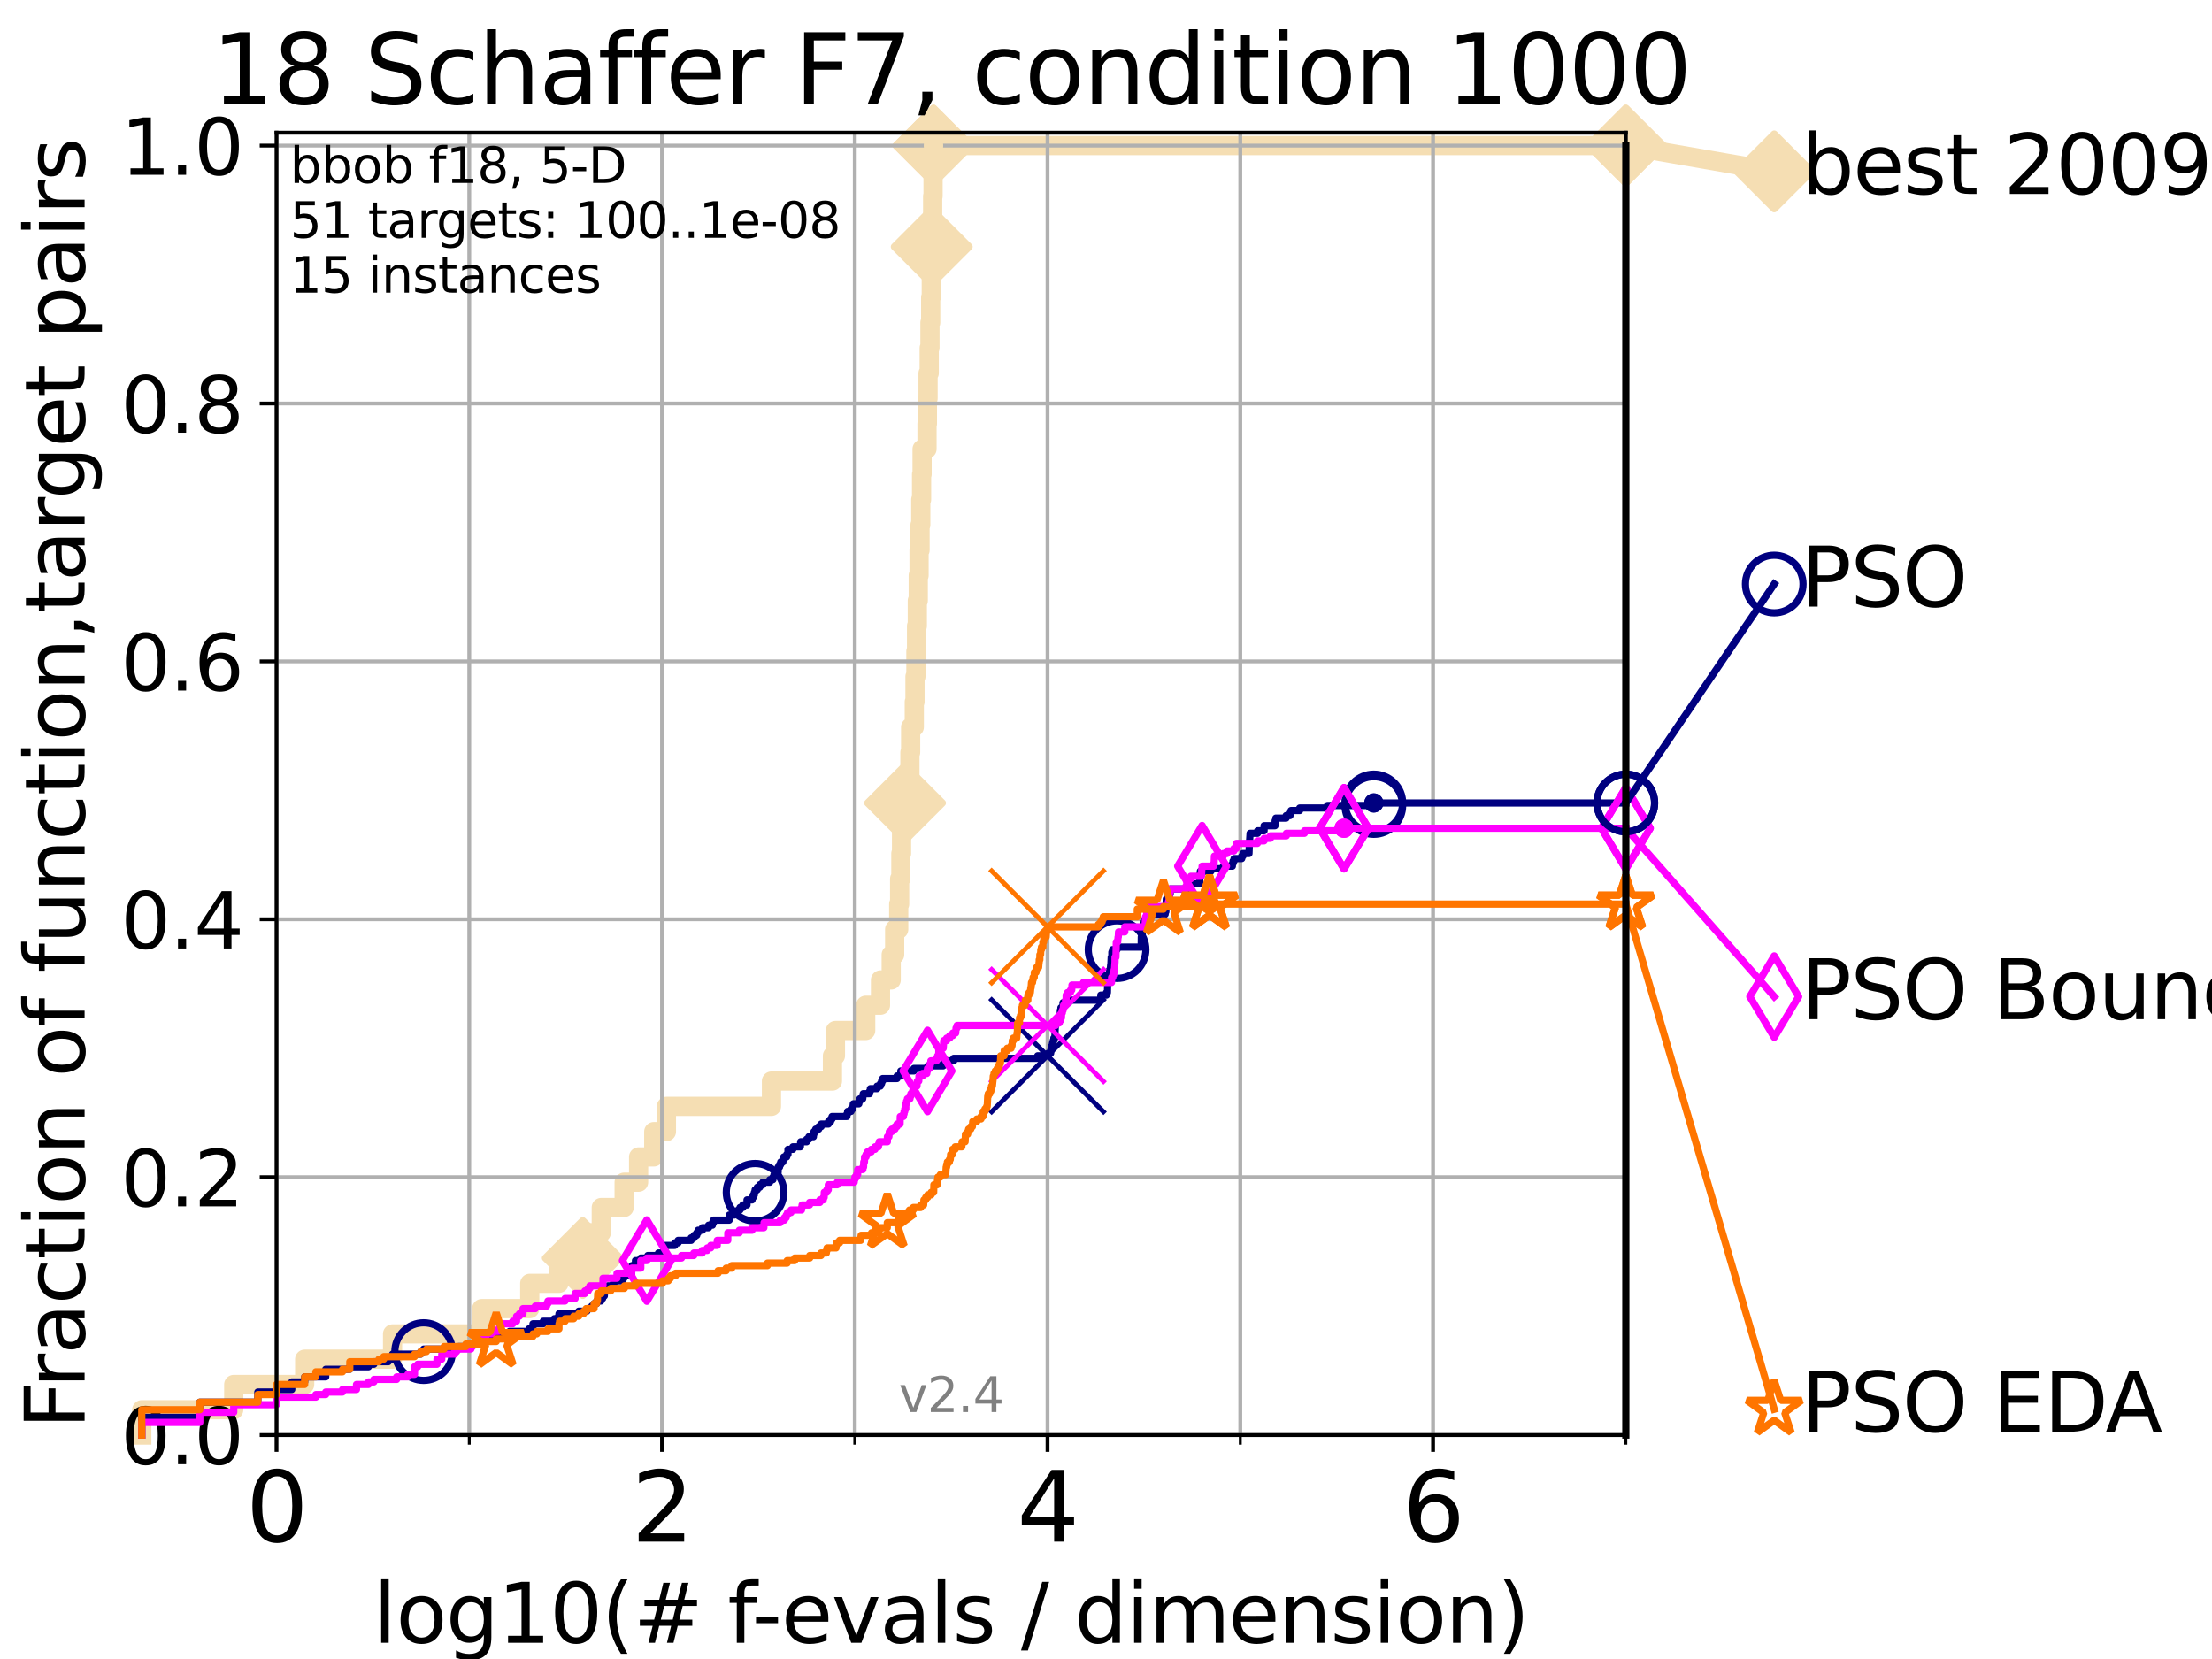 <?xml version="1.0" encoding="utf-8" standalone="no"?>
<!DOCTYPE svg PUBLIC "-//W3C//DTD SVG 1.1//EN"
  "http://www.w3.org/Graphics/SVG/1.1/DTD/svg11.dtd">
<svg height="345.6pt" version="1.1" viewBox="0 0 460.8 345.6" width="460.8pt" xmlns="http://www.w3.org/2000/svg" xmlns:xlink="http://www.w3.org/1999/xlink">
 <defs>
  <style type="text/css">*{stroke-linecap:butt;stroke-linejoin:round;}</style>
 </defs>
 <g id="figure_1">
  <g id="patch_1">
   <path d="M 0 345.6 
L 460.8 345.6 
L 460.8 0 
L 0 0 
z
" style="fill:#ffffff;"/>
  </g>
  <g id="axes_1">
   <g id="patch_2">
    <path d="M 57.6 298.944 
L 338.688 298.944 
L 338.688 27.648 
L 57.6 27.648 
z
" style="fill:#ffffff;"/>
   </g>
   <g id="line2d_1">
    <path d="M 29.533 298.944 
L 29.533 293.677 
L 48.692 293.677 
L 48.692 288.41 
L 63.468 288.41 
L 63.468 283.143 
L 81.776 283.143 
L 81.776 277.877 
L 100.344 277.877 
L 100.344 272.61 
L 110.359 272.61 
L 110.359 267.343 
L 116.443 267.343 
L 116.443 262.076 
L 121.4 262.076 
L 121.4 256.809 
L 125.256 256.809 
L 125.256 251.542 
L 130.019 251.542 
L 130.019 246.275 
L 133.033 246.275 
L 133.033 241.009 
L 136.189 241.009 
L 136.189 235.742 
L 138.828 235.742 
L 138.828 230.475 
L 160.708 230.475 
L 160.708 225.208 
L 173.413 225.208 
L 173.413 219.941 
L 174.035 219.941 
L 174.035 214.674 
L 180.339 214.674 
L 180.339 209.407 
L 183.423 209.407 
L 183.423 204.141 
L 185.655 204.141 
L 185.655 198.874 
L 186.374 198.874 
L 186.374 193.607 
L 187.219 193.607 
L 187.219 188.34 
L 187.412 188.34 
L 187.412 183.073 
L 187.665 183.073 
L 187.665 177.806 
L 187.806 177.806 
L 187.806 172.539 
L 188.536 172.539 
L 188.536 167.272 
L 188.851 167.272 
L 188.851 162.006 
L 189.555 162.006 
L 189.555 156.739 
L 189.702 156.739 
L 189.702 151.472 
L 190.464 151.472 
L 190.464 146.205 
L 190.61 146.205 
L 190.61 140.938 
L 190.801 140.938 
L 190.801 135.671 
L 190.937 135.671 
L 190.937 130.404 
L 191.095 130.404 
L 191.095 125.138 
L 191.288 125.138 
L 191.288 119.871 
L 191.456 119.871 
L 191.456 114.604 
L 191.665 114.604 
L 191.665 109.337 
L 191.815 109.337 
L 191.815 104.07 
L 191.981 104.07 
L 191.981 98.803 
L 192.089 98.803 
L 192.089 93.536 
L 193.113 93.536 
L 193.113 88.27 
L 193.197 88.27 
L 193.197 83.003 
L 193.332 83.003 
L 193.332 77.736 
L 193.572 77.736 
L 193.572 72.469 
L 193.726 72.469 
L 193.726 67.202 
L 193.879 67.202 
L 193.879 61.935 
L 194.002 61.935 
L 194.002 56.668 
L 194.097 56.668 
L 194.097 51.402 
L 194.187 51.402 
L 194.187 46.135 
L 194.288 46.135 
L 194.288 40.868 
L 194.373 40.868 
L 194.373 35.601 
L 194.463 35.601 
L 194.463 30.334 
L 338.688 30.334 
" style="fill:none;stroke:#f5deb3;stroke-linecap:square;stroke-width:4;"/>
   </g>
   <g id="line2d_2">
    <defs>
     <path d="M 0 7.778 
L 7.778 0 
L 0 -7.778 
L -7.778 0 
z
" id="m94d8bbc312" style="stroke:#f5deb3;stroke-linejoin:miter;stroke-width:1.5;"/>
    </defs>
    <g>
     <use style="fill:#f5deb3;stroke:#f5deb3;stroke-linejoin:miter;stroke-width:1.5;" x="121.4" xlink:href="#m94d8bbc312" y="262.076"/>
     <use style="fill:#f5deb3;stroke:#f5deb3;stroke-linejoin:miter;stroke-width:1.5;" x="188.536" xlink:href="#m94d8bbc312" y="167.272"/>
     <use style="fill:#f5deb3;stroke:#f5deb3;stroke-linejoin:miter;stroke-width:1.5;" x="194.097" xlink:href="#m94d8bbc312" y="51.402"/>
     <use style="fill:#f5deb3;stroke:#f5deb3;stroke-linejoin:miter;stroke-width:1.5;" x="194.463" xlink:href="#m94d8bbc312" y="30.334"/>
     <use style="fill:#f5deb3;stroke:#f5deb3;stroke-linejoin:miter;stroke-width:1.5;" x="194.463" xlink:href="#m94d8bbc312" y="30.334"/>
     <use style="fill:#f5deb3;stroke:#f5deb3;stroke-linejoin:miter;stroke-width:1.5;" x="338.688" xlink:href="#m94d8bbc312" y="30.334"/>
    </g>
   </g>
   <g id="line2d_3">
    <path style="fill:none;stroke:#f5deb3;stroke-linecap:square;stroke-width:4;"/>
    <g/>
   </g>
   <g id="line2d_4">
    <path d="M 338.688 30.334 
L 369.608 35.706 
" style="fill:none;stroke:#f5deb3;stroke-linecap:square;stroke-width:4;"/>
    <g>
     <use style="fill:#f5deb3;stroke:#f5deb3;stroke-linejoin:miter;stroke-width:1.5;" x="338.688" xlink:href="#m94d8bbc312" y="30.334"/>
     <use style="fill:#f5deb3;stroke:#f5deb3;stroke-linejoin:miter;stroke-width:1.5;" x="369.608" xlink:href="#m94d8bbc312" y="35.706"/>
    </g>
   </g>
   <g id="matplotlib.axis_1">
    <g id="xtick_1">
     <g id="line2d_5">
      <path clip-path="url(#p64201e0644)" d="M 57.6 298.944 
L 57.6 27.648 
" style="fill:none;stroke:#b0b0b0;stroke-linecap:square;stroke-width:0.8;"/>
     </g>
     <g id="line2d_6">
      <defs>
       <path d="M 0 0 
L 0 3.5 
" id="mad5588af35" style="stroke:#000000;stroke-width:0.8;"/>
      </defs>
      <g>
       <use style="stroke:#000000;stroke-width:0.8;" x="57.6" xlink:href="#mad5588af35" y="298.944"/>
      </g>
     </g>
     <g id="text_1">
      <!-- 0 -->
      <g transform="translate(51.237 321.141)scale(0.2 -0.2)">
       <defs>
        <path d="M 2034 4250 
Q 1547 4250 1301 3770 
Q 1056 3291 1056 2328 
Q 1056 1369 1301 889 
Q 1547 409 2034 409 
Q 2525 409 2770 889 
Q 3016 1369 3016 2328 
Q 3016 3291 2770 3770 
Q 2525 4250 2034 4250 
z
M 2034 4750 
Q 2819 4750 3233 4129 
Q 3647 3509 3647 2328 
Q 3647 1150 3233 529 
Q 2819 -91 2034 -91 
Q 1250 -91 836 529 
Q 422 1150 422 2328 
Q 422 3509 836 4129 
Q 1250 4750 2034 4750 
z
" id="DejaVuSans-30" transform="scale(0.016)"/>
       </defs>
       <use xlink:href="#DejaVuSans-30"/>
      </g>
     </g>
    </g>
    <g id="xtick_2">
     <g id="line2d_7">
      <path clip-path="url(#p64201e0644)" d="M 137.911 298.944 
L 137.911 27.648 
" style="fill:none;stroke:#b0b0b0;stroke-linecap:square;stroke-width:0.8;"/>
     </g>
     <g id="line2d_8">
      <g>
       <use style="stroke:#000000;stroke-width:0.8;" x="137.911" xlink:href="#mad5588af35" y="298.944"/>
      </g>
     </g>
     <g id="text_2">
      <!-- 2 -->
      <g transform="translate(131.548 321.141)scale(0.2 -0.2)">
       <defs>
        <path d="M 1228 531 
L 3431 531 
L 3431 0 
L 469 0 
L 469 531 
Q 828 903 1448 1529 
Q 2069 2156 2228 2338 
Q 2531 2678 2651 2914 
Q 2772 3150 2772 3378 
Q 2772 3750 2511 3984 
Q 2250 4219 1831 4219 
Q 1534 4219 1204 4116 
Q 875 4013 500 3803 
L 500 4441 
Q 881 4594 1212 4672 
Q 1544 4750 1819 4750 
Q 2544 4750 2975 4387 
Q 3406 4025 3406 3419 
Q 3406 3131 3298 2873 
Q 3191 2616 2906 2266 
Q 2828 2175 2409 1742 
Q 1991 1309 1228 531 
z
" id="DejaVuSans-32" transform="scale(0.016)"/>
       </defs>
       <use xlink:href="#DejaVuSans-32"/>
      </g>
     </g>
    </g>
    <g id="xtick_3">
     <g id="line2d_9">
      <path clip-path="url(#p64201e0644)" d="M 218.222 298.944 
L 218.222 27.648 
" style="fill:none;stroke:#b0b0b0;stroke-linecap:square;stroke-width:0.8;"/>
     </g>
     <g id="line2d_10">
      <g>
       <use style="stroke:#000000;stroke-width:0.8;" x="218.222" xlink:href="#mad5588af35" y="298.944"/>
      </g>
     </g>
     <g id="text_3">
      <!-- 4 -->
      <g transform="translate(211.859 321.141)scale(0.2 -0.2)">
       <defs>
        <path d="M 2419 4116 
L 825 1625 
L 2419 1625 
L 2419 4116 
z
M 2253 4666 
L 3047 4666 
L 3047 1625 
L 3713 1625 
L 3713 1100 
L 3047 1100 
L 3047 0 
L 2419 0 
L 2419 1100 
L 313 1100 
L 313 1709 
L 2253 4666 
z
" id="DejaVuSans-34" transform="scale(0.016)"/>
       </defs>
       <use xlink:href="#DejaVuSans-34"/>
      </g>
     </g>
    </g>
    <g id="xtick_4">
     <g id="line2d_11">
      <path clip-path="url(#p64201e0644)" d="M 298.533 298.944 
L 298.533 27.648 
" style="fill:none;stroke:#b0b0b0;stroke-linecap:square;stroke-width:0.8;"/>
     </g>
     <g id="line2d_12">
      <g>
       <use style="stroke:#000000;stroke-width:0.8;" x="298.533" xlink:href="#mad5588af35" y="298.944"/>
      </g>
     </g>
     <g id="text_4">
      <!-- 6 -->
      <g transform="translate(292.17 321.141)scale(0.2 -0.2)">
       <defs>
        <path d="M 2113 2584 
Q 1688 2584 1439 2293 
Q 1191 2003 1191 1497 
Q 1191 994 1439 701 
Q 1688 409 2113 409 
Q 2538 409 2786 701 
Q 3034 994 3034 1497 
Q 3034 2003 2786 2293 
Q 2538 2584 2113 2584 
z
M 3366 4563 
L 3366 3988 
Q 3128 4100 2886 4159 
Q 2644 4219 2406 4219 
Q 1781 4219 1451 3797 
Q 1122 3375 1075 2522 
Q 1259 2794 1537 2939 
Q 1816 3084 2150 3084 
Q 2853 3084 3261 2657 
Q 3669 2231 3669 1497 
Q 3669 778 3244 343 
Q 2819 -91 2113 -91 
Q 1303 -91 875 529 
Q 447 1150 447 2328 
Q 447 3434 972 4092 
Q 1497 4750 2381 4750 
Q 2619 4750 2861 4703 
Q 3103 4656 3366 4563 
z
" id="DejaVuSans-36" transform="scale(0.016)"/>
       </defs>
       <use xlink:href="#DejaVuSans-36"/>
      </g>
     </g>
    </g>
    <g id="xtick_5">
     <g id="line2d_13">
      <path clip-path="url(#p64201e0644)" d="M 97.755 298.944 
L 97.755 27.648 
" style="fill:none;stroke:#b0b0b0;stroke-linecap:square;stroke-width:0.8;"/>
     </g>
     <g id="line2d_14">
      <defs>
       <path d="M 0 0 
L 0 2 
" id="ma05726743b" style="stroke:#000000;stroke-width:0.6;"/>
      </defs>
      <g>
       <use style="stroke:#000000;stroke-width:0.6;" x="97.755" xlink:href="#ma05726743b" y="298.944"/>
      </g>
     </g>
    </g>
    <g id="xtick_6">
     <g id="line2d_15">
      <path clip-path="url(#p64201e0644)" d="M 178.066 298.944 
L 178.066 27.648 
" style="fill:none;stroke:#b0b0b0;stroke-linecap:square;stroke-width:0.8;"/>
     </g>
     <g id="line2d_16">
      <g>
       <use style="stroke:#000000;stroke-width:0.6;" x="178.066" xlink:href="#ma05726743b" y="298.944"/>
      </g>
     </g>
    </g>
    <g id="xtick_7">
     <g id="line2d_17">
      <path clip-path="url(#p64201e0644)" d="M 258.377 298.944 
L 258.377 27.648 
" style="fill:none;stroke:#b0b0b0;stroke-linecap:square;stroke-width:0.8;"/>
     </g>
     <g id="line2d_18">
      <g>
       <use style="stroke:#000000;stroke-width:0.6;" x="258.377" xlink:href="#ma05726743b" y="298.944"/>
      </g>
     </g>
    </g>
    <g id="xtick_8">
     <g id="line2d_19">
      <path clip-path="url(#p64201e0644)" d="M 338.688 298.944 
L 338.688 27.648 
" style="fill:none;stroke:#b0b0b0;stroke-linecap:square;stroke-width:0.8;"/>
     </g>
     <g id="line2d_20">
      <g>
       <use style="stroke:#000000;stroke-width:0.6;" x="338.688" xlink:href="#ma05726743b" y="298.944"/>
      </g>
     </g>
    </g>
    <g id="text_5">
     <!-- log10(# f-evals / dimension) -->
     <g transform="translate(77.764 342.218)scale(0.17 -0.17)">
      <defs>
       <path d="M 603 4863 
L 1178 4863 
L 1178 0 
L 603 0 
L 603 4863 
z
" id="DejaVuSans-6c" transform="scale(0.016)"/>
       <path d="M 1959 3097 
Q 1497 3097 1228 2736 
Q 959 2375 959 1747 
Q 959 1119 1226 758 
Q 1494 397 1959 397 
Q 2419 397 2687 759 
Q 2956 1122 2956 1747 
Q 2956 2369 2687 2733 
Q 2419 3097 1959 3097 
z
M 1959 3584 
Q 2709 3584 3137 3096 
Q 3566 2609 3566 1747 
Q 3566 888 3137 398 
Q 2709 -91 1959 -91 
Q 1206 -91 779 398 
Q 353 888 353 1747 
Q 353 2609 779 3096 
Q 1206 3584 1959 3584 
z
" id="DejaVuSans-6f" transform="scale(0.016)"/>
       <path d="M 2906 1791 
Q 2906 2416 2648 2759 
Q 2391 3103 1925 3103 
Q 1463 3103 1205 2759 
Q 947 2416 947 1791 
Q 947 1169 1205 825 
Q 1463 481 1925 481 
Q 2391 481 2648 825 
Q 2906 1169 2906 1791 
z
M 3481 434 
Q 3481 -459 3084 -895 
Q 2688 -1331 1869 -1331 
Q 1566 -1331 1297 -1286 
Q 1028 -1241 775 -1147 
L 775 -588 
Q 1028 -725 1275 -790 
Q 1522 -856 1778 -856 
Q 2344 -856 2625 -561 
Q 2906 -266 2906 331 
L 2906 616 
Q 2728 306 2450 153 
Q 2172 0 1784 0 
Q 1141 0 747 490 
Q 353 981 353 1791 
Q 353 2603 747 3093 
Q 1141 3584 1784 3584 
Q 2172 3584 2450 3431 
Q 2728 3278 2906 2969 
L 2906 3500 
L 3481 3500 
L 3481 434 
z
" id="DejaVuSans-67" transform="scale(0.016)"/>
       <path d="M 794 531 
L 1825 531 
L 1825 4091 
L 703 3866 
L 703 4441 
L 1819 4666 
L 2450 4666 
L 2450 531 
L 3481 531 
L 3481 0 
L 794 0 
L 794 531 
z
" id="DejaVuSans-31" transform="scale(0.016)"/>
       <path d="M 1984 4856 
Q 1566 4138 1362 3434 
Q 1159 2731 1159 2009 
Q 1159 1288 1364 580 
Q 1569 -128 1984 -844 
L 1484 -844 
Q 1016 -109 783 600 
Q 550 1309 550 2009 
Q 550 2706 781 3412 
Q 1013 4119 1484 4856 
L 1984 4856 
z
" id="DejaVuSans-28" transform="scale(0.016)"/>
       <path d="M 3272 2816 
L 2363 2816 
L 2100 1772 
L 3016 1772 
L 3272 2816 
z
M 2803 4594 
L 2478 3297 
L 3391 3297 
L 3719 4594 
L 4219 4594 
L 3897 3297 
L 4872 3297 
L 4872 2816 
L 3775 2816 
L 3519 1772 
L 4513 1772 
L 4513 1294 
L 3397 1294 
L 3072 0 
L 2572 0 
L 2894 1294 
L 1978 1294 
L 1656 0 
L 1153 0 
L 1478 1294 
L 494 1294 
L 494 1772 
L 1594 1772 
L 1856 2816 
L 850 2816 
L 850 3297 
L 1978 3297 
L 2297 4594 
L 2803 4594 
z
" id="DejaVuSans-23" transform="scale(0.016)"/>
       <path id="DejaVuSans-20" transform="scale(0.016)"/>
       <path d="M 2375 4863 
L 2375 4384 
L 1825 4384 
Q 1516 4384 1395 4259 
Q 1275 4134 1275 3809 
L 1275 3500 
L 2222 3500 
L 2222 3053 
L 1275 3053 
L 1275 0 
L 697 0 
L 697 3053 
L 147 3053 
L 147 3500 
L 697 3500 
L 697 3744 
Q 697 4328 969 4595 
Q 1241 4863 1831 4863 
L 2375 4863 
z
" id="DejaVuSans-66" transform="scale(0.016)"/>
       <path d="M 313 2009 
L 1997 2009 
L 1997 1497 
L 313 1497 
L 313 2009 
z
" id="DejaVuSans-2d" transform="scale(0.016)"/>
       <path d="M 3597 1894 
L 3597 1613 
L 953 1613 
Q 991 1019 1311 708 
Q 1631 397 2203 397 
Q 2534 397 2845 478 
Q 3156 559 3463 722 
L 3463 178 
Q 3153 47 2828 -22 
Q 2503 -91 2169 -91 
Q 1331 -91 842 396 
Q 353 884 353 1716 
Q 353 2575 817 3079 
Q 1281 3584 2069 3584 
Q 2775 3584 3186 3129 
Q 3597 2675 3597 1894 
z
M 3022 2063 
Q 3016 2534 2758 2815 
Q 2500 3097 2075 3097 
Q 1594 3097 1305 2825 
Q 1016 2553 972 2059 
L 3022 2063 
z
" id="DejaVuSans-65" transform="scale(0.016)"/>
       <path d="M 191 3500 
L 800 3500 
L 1894 563 
L 2988 3500 
L 3597 3500 
L 2284 0 
L 1503 0 
L 191 3500 
z
" id="DejaVuSans-76" transform="scale(0.016)"/>
       <path d="M 2194 1759 
Q 1497 1759 1228 1600 
Q 959 1441 959 1056 
Q 959 750 1161 570 
Q 1363 391 1709 391 
Q 2188 391 2477 730 
Q 2766 1069 2766 1631 
L 2766 1759 
L 2194 1759 
z
M 3341 1997 
L 3341 0 
L 2766 0 
L 2766 531 
Q 2569 213 2275 61 
Q 1981 -91 1556 -91 
Q 1019 -91 701 211 
Q 384 513 384 1019 
Q 384 1609 779 1909 
Q 1175 2209 1959 2209 
L 2766 2209 
L 2766 2266 
Q 2766 2663 2505 2880 
Q 2244 3097 1772 3097 
Q 1472 3097 1187 3025 
Q 903 2953 641 2809 
L 641 3341 
Q 956 3463 1253 3523 
Q 1550 3584 1831 3584 
Q 2591 3584 2966 3190 
Q 3341 2797 3341 1997 
z
" id="DejaVuSans-61" transform="scale(0.016)"/>
       <path d="M 2834 3397 
L 2834 2853 
Q 2591 2978 2328 3040 
Q 2066 3103 1784 3103 
Q 1356 3103 1142 2972 
Q 928 2841 928 2578 
Q 928 2378 1081 2264 
Q 1234 2150 1697 2047 
L 1894 2003 
Q 2506 1872 2764 1633 
Q 3022 1394 3022 966 
Q 3022 478 2636 193 
Q 2250 -91 1575 -91 
Q 1294 -91 989 -36 
Q 684 19 347 128 
L 347 722 
Q 666 556 975 473 
Q 1284 391 1588 391 
Q 1994 391 2212 530 
Q 2431 669 2431 922 
Q 2431 1156 2273 1281 
Q 2116 1406 1581 1522 
L 1381 1569 
Q 847 1681 609 1914 
Q 372 2147 372 2553 
Q 372 3047 722 3315 
Q 1072 3584 1716 3584 
Q 2034 3584 2315 3537 
Q 2597 3491 2834 3397 
z
" id="DejaVuSans-73" transform="scale(0.016)"/>
       <path d="M 1625 4666 
L 2156 4666 
L 531 -594 
L 0 -594 
L 1625 4666 
z
" id="DejaVuSans-2f" transform="scale(0.016)"/>
       <path d="M 2906 2969 
L 2906 4863 
L 3481 4863 
L 3481 0 
L 2906 0 
L 2906 525 
Q 2725 213 2448 61 
Q 2172 -91 1784 -91 
Q 1150 -91 751 415 
Q 353 922 353 1747 
Q 353 2572 751 3078 
Q 1150 3584 1784 3584 
Q 2172 3584 2448 3432 
Q 2725 3281 2906 2969 
z
M 947 1747 
Q 947 1113 1208 752 
Q 1469 391 1925 391 
Q 2381 391 2643 752 
Q 2906 1113 2906 1747 
Q 2906 2381 2643 2742 
Q 2381 3103 1925 3103 
Q 1469 3103 1208 2742 
Q 947 2381 947 1747 
z
" id="DejaVuSans-64" transform="scale(0.016)"/>
       <path d="M 603 3500 
L 1178 3500 
L 1178 0 
L 603 0 
L 603 3500 
z
M 603 4863 
L 1178 4863 
L 1178 4134 
L 603 4134 
L 603 4863 
z
" id="DejaVuSans-69" transform="scale(0.016)"/>
       <path d="M 3328 2828 
Q 3544 3216 3844 3400 
Q 4144 3584 4550 3584 
Q 5097 3584 5394 3201 
Q 5691 2819 5691 2113 
L 5691 0 
L 5113 0 
L 5113 2094 
Q 5113 2597 4934 2840 
Q 4756 3084 4391 3084 
Q 3944 3084 3684 2787 
Q 3425 2491 3425 1978 
L 3425 0 
L 2847 0 
L 2847 2094 
Q 2847 2600 2669 2842 
Q 2491 3084 2119 3084 
Q 1678 3084 1418 2786 
Q 1159 2488 1159 1978 
L 1159 0 
L 581 0 
L 581 3500 
L 1159 3500 
L 1159 2956 
Q 1356 3278 1631 3431 
Q 1906 3584 2284 3584 
Q 2666 3584 2933 3390 
Q 3200 3197 3328 2828 
z
" id="DejaVuSans-6d" transform="scale(0.016)"/>
       <path d="M 3513 2113 
L 3513 0 
L 2938 0 
L 2938 2094 
Q 2938 2591 2744 2837 
Q 2550 3084 2163 3084 
Q 1697 3084 1428 2787 
Q 1159 2491 1159 1978 
L 1159 0 
L 581 0 
L 581 3500 
L 1159 3500 
L 1159 2956 
Q 1366 3272 1645 3428 
Q 1925 3584 2291 3584 
Q 2894 3584 3203 3211 
Q 3513 2838 3513 2113 
z
" id="DejaVuSans-6e" transform="scale(0.016)"/>
       <path d="M 513 4856 
L 1013 4856 
Q 1481 4119 1714 3412 
Q 1947 2706 1947 2009 
Q 1947 1309 1714 600 
Q 1481 -109 1013 -844 
L 513 -844 
Q 928 -128 1133 580 
Q 1338 1288 1338 2009 
Q 1338 2731 1133 3434 
Q 928 4138 513 4856 
z
" id="DejaVuSans-29" transform="scale(0.016)"/>
      </defs>
      <use xlink:href="#DejaVuSans-6c"/>
      <use x="27.783" xlink:href="#DejaVuSans-6f"/>
      <use x="88.965" xlink:href="#DejaVuSans-67"/>
      <use x="152.441" xlink:href="#DejaVuSans-31"/>
      <use x="216.064" xlink:href="#DejaVuSans-30"/>
      <use x="279.688" xlink:href="#DejaVuSans-28"/>
      <use x="318.701" xlink:href="#DejaVuSans-23"/>
      <use x="402.49" xlink:href="#DejaVuSans-20"/>
      <use x="434.277" xlink:href="#DejaVuSans-66"/>
      <use x="463.982" xlink:href="#DejaVuSans-2d"/>
      <use x="500.066" xlink:href="#DejaVuSans-65"/>
      <use x="561.59" xlink:href="#DejaVuSans-76"/>
      <use x="620.77" xlink:href="#DejaVuSans-61"/>
      <use x="682.049" xlink:href="#DejaVuSans-6c"/>
      <use x="709.832" xlink:href="#DejaVuSans-73"/>
      <use x="761.932" xlink:href="#DejaVuSans-20"/>
      <use x="793.719" xlink:href="#DejaVuSans-2f"/>
      <use x="827.41" xlink:href="#DejaVuSans-20"/>
      <use x="859.197" xlink:href="#DejaVuSans-64"/>
      <use x="922.674" xlink:href="#DejaVuSans-69"/>
      <use x="950.457" xlink:href="#DejaVuSans-6d"/>
      <use x="1047.869" xlink:href="#DejaVuSans-65"/>
      <use x="1109.393" xlink:href="#DejaVuSans-6e"/>
      <use x="1172.771" xlink:href="#DejaVuSans-73"/>
      <use x="1224.871" xlink:href="#DejaVuSans-69"/>
      <use x="1252.654" xlink:href="#DejaVuSans-6f"/>
      <use x="1313.836" xlink:href="#DejaVuSans-6e"/>
      <use x="1377.215" xlink:href="#DejaVuSans-29"/>
     </g>
    </g>
   </g>
   <g id="matplotlib.axis_2">
    <g id="ytick_1">
     <g id="line2d_21">
      <path clip-path="url(#p64201e0644)" d="M 57.6 298.944 
L 338.688 298.944 
" style="fill:none;stroke:#b0b0b0;stroke-linecap:square;stroke-width:0.8;"/>
     </g>
     <g id="line2d_22">
      <defs>
       <path d="M 0 0 
L -3.5 0 
" id="m0c4c87c995" style="stroke:#000000;stroke-width:0.8;"/>
      </defs>
      <g>
       <use style="stroke:#000000;stroke-width:0.8;" x="57.6" xlink:href="#m0c4c87c995" y="298.944"/>
      </g>
     </g>
     <g id="text_6">
      <!-- 0.0 -->
      <g transform="translate(25.155 305.023)scale(0.16 -0.16)">
       <defs>
        <path d="M 684 794 
L 1344 794 
L 1344 0 
L 684 0 
L 684 794 
z
" id="DejaVuSans-2e" transform="scale(0.016)"/>
       </defs>
       <use xlink:href="#DejaVuSans-30"/>
       <use x="63.623" xlink:href="#DejaVuSans-2e"/>
       <use x="95.41" xlink:href="#DejaVuSans-30"/>
      </g>
     </g>
    </g>
    <g id="ytick_2">
     <g id="line2d_23">
      <path clip-path="url(#p64201e0644)" d="M 57.6 245.222 
L 338.688 245.222 
" style="fill:none;stroke:#b0b0b0;stroke-linecap:square;stroke-width:0.8;"/>
     </g>
     <g id="line2d_24">
      <g>
       <use style="stroke:#000000;stroke-width:0.8;" x="57.6" xlink:href="#m0c4c87c995" y="245.222"/>
      </g>
     </g>
     <g id="text_7">
      <!-- 0.2 -->
      <g transform="translate(25.155 251.301)scale(0.16 -0.16)">
       <use xlink:href="#DejaVuSans-30"/>
       <use x="63.623" xlink:href="#DejaVuSans-2e"/>
       <use x="95.41" xlink:href="#DejaVuSans-32"/>
      </g>
     </g>
    </g>
    <g id="ytick_3">
     <g id="line2d_25">
      <path clip-path="url(#p64201e0644)" d="M 57.6 191.5 
L 338.688 191.5 
" style="fill:none;stroke:#b0b0b0;stroke-linecap:square;stroke-width:0.8;"/>
     </g>
     <g id="line2d_26">
      <g>
       <use style="stroke:#000000;stroke-width:0.8;" x="57.6" xlink:href="#m0c4c87c995" y="191.5"/>
      </g>
     </g>
     <g id="text_8">
      <!-- 0.4 -->
      <g transform="translate(25.155 197.579)scale(0.16 -0.16)">
       <use xlink:href="#DejaVuSans-30"/>
       <use x="63.623" xlink:href="#DejaVuSans-2e"/>
       <use x="95.41" xlink:href="#DejaVuSans-34"/>
      </g>
     </g>
    </g>
    <g id="ytick_4">
     <g id="line2d_27">
      <path clip-path="url(#p64201e0644)" d="M 57.6 137.778 
L 338.688 137.778 
" style="fill:none;stroke:#b0b0b0;stroke-linecap:square;stroke-width:0.8;"/>
     </g>
     <g id="line2d_28">
      <g>
       <use style="stroke:#000000;stroke-width:0.8;" x="57.6" xlink:href="#m0c4c87c995" y="137.778"/>
      </g>
     </g>
     <g id="text_9">
      <!-- 0.6 -->
      <g transform="translate(25.155 143.857)scale(0.16 -0.16)">
       <use xlink:href="#DejaVuSans-30"/>
       <use x="63.623" xlink:href="#DejaVuSans-2e"/>
       <use x="95.41" xlink:href="#DejaVuSans-36"/>
      </g>
     </g>
    </g>
    <g id="ytick_5">
     <g id="line2d_29">
      <path clip-path="url(#p64201e0644)" d="M 57.6 84.056 
L 338.688 84.056 
" style="fill:none;stroke:#b0b0b0;stroke-linecap:square;stroke-width:0.8;"/>
     </g>
     <g id="line2d_30">
      <g>
       <use style="stroke:#000000;stroke-width:0.8;" x="57.6" xlink:href="#m0c4c87c995" y="84.056"/>
      </g>
     </g>
     <g id="text_10">
      <!-- 0.8 -->
      <g transform="translate(25.155 90.135)scale(0.16 -0.16)">
       <defs>
        <path d="M 2034 2216 
Q 1584 2216 1326 1975 
Q 1069 1734 1069 1313 
Q 1069 891 1326 650 
Q 1584 409 2034 409 
Q 2484 409 2743 651 
Q 3003 894 3003 1313 
Q 3003 1734 2745 1975 
Q 2488 2216 2034 2216 
z
M 1403 2484 
Q 997 2584 770 2862 
Q 544 3141 544 3541 
Q 544 4100 942 4425 
Q 1341 4750 2034 4750 
Q 2731 4750 3128 4425 
Q 3525 4100 3525 3541 
Q 3525 3141 3298 2862 
Q 3072 2584 2669 2484 
Q 3125 2378 3379 2068 
Q 3634 1759 3634 1313 
Q 3634 634 3220 271 
Q 2806 -91 2034 -91 
Q 1263 -91 848 271 
Q 434 634 434 1313 
Q 434 1759 690 2068 
Q 947 2378 1403 2484 
z
M 1172 3481 
Q 1172 3119 1398 2916 
Q 1625 2713 2034 2713 
Q 2441 2713 2670 2916 
Q 2900 3119 2900 3481 
Q 2900 3844 2670 4047 
Q 2441 4250 2034 4250 
Q 1625 4250 1398 4047 
Q 1172 3844 1172 3481 
z
" id="DejaVuSans-38" transform="scale(0.016)"/>
       </defs>
       <use xlink:href="#DejaVuSans-30"/>
       <use x="63.623" xlink:href="#DejaVuSans-2e"/>
       <use x="95.41" xlink:href="#DejaVuSans-38"/>
      </g>
     </g>
    </g>
    <g id="ytick_6">
     <g id="line2d_31">
      <path clip-path="url(#p64201e0644)" d="M 57.6 30.334 
L 338.688 30.334 
" style="fill:none;stroke:#b0b0b0;stroke-linecap:square;stroke-width:0.8;"/>
     </g>
     <g id="line2d_32">
      <g>
       <use style="stroke:#000000;stroke-width:0.8;" x="57.6" xlink:href="#m0c4c87c995" y="30.334"/>
      </g>
     </g>
     <g id="text_11">
      <!-- 1.0 -->
      <g transform="translate(25.155 36.413)scale(0.16 -0.16)">
       <use xlink:href="#DejaVuSans-31"/>
       <use x="63.623" xlink:href="#DejaVuSans-2e"/>
       <use x="95.41" xlink:href="#DejaVuSans-30"/>
      </g>
     </g>
    </g>
    <g id="text_12">
     <!-- Fraction of function,target pairs -->
     <g transform="translate(17.62 297.681)rotate(-90)scale(0.17 -0.17)">
      <defs>
       <path d="M 628 4666 
L 3309 4666 
L 3309 4134 
L 1259 4134 
L 1259 2759 
L 3109 2759 
L 3109 2228 
L 1259 2228 
L 1259 0 
L 628 0 
L 628 4666 
z
" id="DejaVuSans-46" transform="scale(0.016)"/>
       <path d="M 2631 2963 
Q 2534 3019 2420 3045 
Q 2306 3072 2169 3072 
Q 1681 3072 1420 2755 
Q 1159 2438 1159 1844 
L 1159 0 
L 581 0 
L 581 3500 
L 1159 3500 
L 1159 2956 
Q 1341 3275 1631 3429 
Q 1922 3584 2338 3584 
Q 2397 3584 2469 3576 
Q 2541 3569 2628 3553 
L 2631 2963 
z
" id="DejaVuSans-72" transform="scale(0.016)"/>
       <path d="M 3122 3366 
L 3122 2828 
Q 2878 2963 2633 3030 
Q 2388 3097 2138 3097 
Q 1578 3097 1268 2742 
Q 959 2388 959 1747 
Q 959 1106 1268 751 
Q 1578 397 2138 397 
Q 2388 397 2633 464 
Q 2878 531 3122 666 
L 3122 134 
Q 2881 22 2623 -34 
Q 2366 -91 2075 -91 
Q 1284 -91 818 406 
Q 353 903 353 1747 
Q 353 2603 823 3093 
Q 1294 3584 2113 3584 
Q 2378 3584 2631 3529 
Q 2884 3475 3122 3366 
z
" id="DejaVuSans-63" transform="scale(0.016)"/>
       <path d="M 1172 4494 
L 1172 3500 
L 2356 3500 
L 2356 3053 
L 1172 3053 
L 1172 1153 
Q 1172 725 1289 603 
Q 1406 481 1766 481 
L 2356 481 
L 2356 0 
L 1766 0 
Q 1100 0 847 248 
Q 594 497 594 1153 
L 594 3053 
L 172 3053 
L 172 3500 
L 594 3500 
L 594 4494 
L 1172 4494 
z
" id="DejaVuSans-74" transform="scale(0.016)"/>
       <path d="M 544 1381 
L 544 3500 
L 1119 3500 
L 1119 1403 
Q 1119 906 1312 657 
Q 1506 409 1894 409 
Q 2359 409 2629 706 
Q 2900 1003 2900 1516 
L 2900 3500 
L 3475 3500 
L 3475 0 
L 2900 0 
L 2900 538 
Q 2691 219 2414 64 
Q 2138 -91 1772 -91 
Q 1169 -91 856 284 
Q 544 659 544 1381 
z
M 1991 3584 
L 1991 3584 
z
" id="DejaVuSans-75" transform="scale(0.016)"/>
       <path d="M 750 794 
L 1409 794 
L 1409 256 
L 897 -744 
L 494 -744 
L 750 256 
L 750 794 
z
" id="DejaVuSans-2c" transform="scale(0.016)"/>
       <path d="M 1159 525 
L 1159 -1331 
L 581 -1331 
L 581 3500 
L 1159 3500 
L 1159 2969 
Q 1341 3281 1617 3432 
Q 1894 3584 2278 3584 
Q 2916 3584 3314 3078 
Q 3713 2572 3713 1747 
Q 3713 922 3314 415 
Q 2916 -91 2278 -91 
Q 1894 -91 1617 61 
Q 1341 213 1159 525 
z
M 3116 1747 
Q 3116 2381 2855 2742 
Q 2594 3103 2138 3103 
Q 1681 3103 1420 2742 
Q 1159 2381 1159 1747 
Q 1159 1113 1420 752 
Q 1681 391 2138 391 
Q 2594 391 2855 752 
Q 3116 1113 3116 1747 
z
" id="DejaVuSans-70" transform="scale(0.016)"/>
      </defs>
      <use xlink:href="#DejaVuSans-46"/>
      <use x="50.27" xlink:href="#DejaVuSans-72"/>
      <use x="91.383" xlink:href="#DejaVuSans-61"/>
      <use x="152.662" xlink:href="#DejaVuSans-63"/>
      <use x="207.643" xlink:href="#DejaVuSans-74"/>
      <use x="246.852" xlink:href="#DejaVuSans-69"/>
      <use x="274.635" xlink:href="#DejaVuSans-6f"/>
      <use x="335.816" xlink:href="#DejaVuSans-6e"/>
      <use x="399.195" xlink:href="#DejaVuSans-20"/>
      <use x="430.982" xlink:href="#DejaVuSans-6f"/>
      <use x="492.164" xlink:href="#DejaVuSans-66"/>
      <use x="527.369" xlink:href="#DejaVuSans-20"/>
      <use x="559.156" xlink:href="#DejaVuSans-66"/>
      <use x="594.361" xlink:href="#DejaVuSans-75"/>
      <use x="657.74" xlink:href="#DejaVuSans-6e"/>
      <use x="721.119" xlink:href="#DejaVuSans-63"/>
      <use x="776.1" xlink:href="#DejaVuSans-74"/>
      <use x="815.309" xlink:href="#DejaVuSans-69"/>
      <use x="843.092" xlink:href="#DejaVuSans-6f"/>
      <use x="904.273" xlink:href="#DejaVuSans-6e"/>
      <use x="967.652" xlink:href="#DejaVuSans-2c"/>
      <use x="999.439" xlink:href="#DejaVuSans-74"/>
      <use x="1038.648" xlink:href="#DejaVuSans-61"/>
      <use x="1099.928" xlink:href="#DejaVuSans-72"/>
      <use x="1139.291" xlink:href="#DejaVuSans-67"/>
      <use x="1202.768" xlink:href="#DejaVuSans-65"/>
      <use x="1264.291" xlink:href="#DejaVuSans-74"/>
      <use x="1303.5" xlink:href="#DejaVuSans-20"/>
      <use x="1335.287" xlink:href="#DejaVuSans-70"/>
      <use x="1398.764" xlink:href="#DejaVuSans-61"/>
      <use x="1460.043" xlink:href="#DejaVuSans-69"/>
      <use x="1487.826" xlink:href="#DejaVuSans-72"/>
      <use x="1528.939" xlink:href="#DejaVuSans-73"/>
     </g>
    </g>
   </g>
   <g id="line2d_33">
    <defs>
     <path d="M 0 1.5 
C 0.398 1.5 0.779 1.342 1.061 1.061 
C 1.342 0.779 1.5 0.398 1.5 0 
C 1.5 -0.398 1.342 -0.779 1.061 -1.061 
C 0.779 -1.342 0.398 -1.5 0 -1.5 
C -0.398 -1.5 -0.779 -1.342 -1.061 -1.061 
C -1.342 -0.779 -1.5 -0.398 -1.5 0 
C -1.5 0.398 -1.342 0.779 -1.061 1.061 
C -0.779 1.342 -0.398 1.5 0 1.5 
z
" id="m4c99244edd" style="stroke:#f5deb3;"/>
    </defs>
    <g>
     <use style="fill:#f5deb3;stroke:#f5deb3;" x="194.463" xlink:href="#m4c99244edd" y="30.334"/>
     <use style="fill:#f5deb3;stroke:#f5deb3;" x="194.463" xlink:href="#m4c99244edd" y="30.334"/>
    </g>
   </g>
   <g id="line2d_34">
    <defs>
     <path d="M 0 1.5 
C 0.398 1.5 0.779 1.342 1.061 1.061 
C 1.342 0.779 1.5 0.398 1.5 0 
C 1.5 -0.398 1.342 -0.779 1.061 -1.061 
C 0.779 -1.342 0.398 -1.5 0 -1.5 
C -0.398 -1.5 -0.779 -1.342 -1.061 -1.061 
C -1.342 -0.779 -1.5 -0.398 -1.5 0 
C -1.5 0.398 -1.342 0.779 -1.061 1.061 
C -0.779 1.342 -0.398 1.5 0 1.5 
z
" id="m589fb3aaa5" style="stroke:#000080;"/>
    </defs>
    <g>
     <use style="fill:#000080;stroke:#000080;" x="286.194" xlink:href="#m589fb3aaa5" y="167.272"/>
     <use style="fill:#000080;stroke:#000080;" x="286.194" xlink:href="#m589fb3aaa5" y="167.272"/>
    </g>
   </g>
   <g id="line2d_35">
    <path d="M 29.533 298.944 
L 29.533 295.257 
L 41.621 295.257 
L 41.621 292.097 
L 53.709 292.097 
L 53.709 289.99 
L 57.6 289.99 
L 57.6 289.464 
L 60.78 289.464 
L 60.78 287.884 
L 63.468 287.884 
L 63.468 286.83 
L 67.851 286.83 
L 67.851 285.25 
L 72.868 285.25 
L 72.868 284.723 
L 76.759 284.723 
L 76.759 284.197 
L 77.885 284.197 
L 77.885 283.67 
L 80.881 283.67 
L 80.881 283.143 
L 81.776 283.143 
L 81.776 282.09 
L 87.644 282.09 
L 87.644 281.563 
L 88.256 281.563 
L 88.256 281.037 
L 95.526 281.037 
L 95.526 280.51 
L 97.755 280.51 
L 97.755 279.983 
L 99.418 279.983 
L 99.418 279.457 
L 100.344 279.457 
L 100.344 278.93 
L 102.331 278.93 
L 102.331 278.403 
L 105.285 278.403 
L 105.285 277.877 
L 106.169 277.877 
L 106.169 277.35 
L 110.189 277.35 
L 110.189 276.823 
L 111.023 276.823 
L 111.023 275.77 
L 113.168 275.77 
L 113.168 275.243 
L 115.46 275.243 
L 115.46 274.716 
L 116.323 274.716 
L 116.323 274.19 
L 116.443 274.19 
L 116.443 273.663 
L 120.572 273.663 
L 120.572 273.136 
L 122.277 273.136 
L 122.277 272.61 
L 123.274 272.61 
L 123.274 272.083 
L 123.751 272.083 
L 123.751 271.556 
L 124.293 271.556 
L 124.293 271.03 
L 125.183 271.03 
L 125.183 270.503 
L 125.542 270.503 
L 125.542 269.976 
L 125.892 269.976 
L 125.962 268.396 
L 126.64 268.396 
L 126.64 267.87 
L 127.737 267.87 
L 127.737 267.343 
L 127.923 267.343 
L 127.923 266.816 
L 129.63 266.816 
L 129.63 266.289 
L 129.964 266.289 
L 129.964 265.763 
L 131.031 265.763 
L 131.031 265.236 
L 131.591 265.236 
L 131.641 263.656 
L 132.375 263.656 
L 132.375 262.603 
L 133.488 262.603 
L 133.488 262.076 
L 134.953 262.076 
L 134.953 261.549 
L 137.163 261.549 
L 137.163 261.023 
L 138.46 261.023 
L 138.46 259.969 
L 138.595 259.969 
L 138.595 259.443 
L 140.559 259.443 
L 140.559 258.916 
L 141.264 258.916 
L 141.264 258.389 
L 143.977 258.389 
L 143.977 257.862 
L 144.606 257.862 
L 144.606 257.336 
L 145.144 257.336 
L 145.144 256.809 
L 145.418 256.809 
L 145.418 256.282 
L 146.324 256.282 
L 146.324 255.756 
L 147.61 255.756 
L 147.61 255.229 
L 148.412 255.229 
L 148.412 254.702 
L 148.639 254.702 
L 148.639 254.176 
L 151.913 254.176 
L 151.913 253.122 
L 152.974 253.122 
L 152.974 252.596 
L 153.75 252.596 
L 153.75 252.069 
L 154.153 252.069 
L 154.153 251.542 
L 154.748 251.542 
L 154.748 251.016 
L 155.616 251.016 
L 155.616 249.962 
L 156.67 249.962 
L 156.67 249.436 
L 156.918 249.436 
L 156.918 248.909 
L 157.151 248.909 
L 157.151 248.382 
L 157.301 248.382 
L 157.301 247.855 
L 157.754 247.855 
L 157.754 247.329 
L 158.272 247.329 
L 158.272 246.802 
L 158.911 246.802 
L 158.911 246.275 
L 160.356 246.275 
L 160.356 245.749 
L 161.017 245.749 
L 161.017 245.222 
L 161.229 245.222 
L 161.229 244.695 
L 161.699 244.695 
L 161.699 244.169 
L 162.104 244.169 
L 162.104 243.115 
L 162.398 243.115 
L 162.398 242.589 
L 162.636 242.589 
L 162.636 242.062 
L 163.095 242.062 
L 163.095 241.535 
L 163.267 241.535 
L 163.267 241.009 
L 163.883 241.009 
L 163.883 240.482 
L 164.149 240.482 
L 164.149 239.428 
L 165.172 239.428 
L 165.172 238.902 
L 166.729 238.902 
L 166.796 237.848 
L 168.042 237.848 
L 168.042 237.322 
L 168.512 237.322 
L 168.512 236.795 
L 169.446 236.795 
L 169.446 236.268 
L 169.56 236.268 
L 169.56 235.742 
L 169.92 235.742 
L 169.92 235.215 
L 170.559 235.215 
L 170.559 234.688 
L 171.067 234.688 
L 171.067 234.162 
L 172.573 234.162 
L 172.573 233.635 
L 173.04 233.635 
L 173.04 233.108 
L 173.331 233.108 
L 173.331 232.582 
L 176.422 232.582 
L 176.422 232.055 
L 176.574 232.055 
L 176.574 231.528 
L 177.282 231.528 
L 177.282 231.001 
L 177.65 231.001 
L 177.75 229.948 
L 178.911 229.948 
L 178.911 229.421 
L 179.119 229.421 
L 179.119 228.895 
L 179.725 228.895 
L 179.83 227.841 
L 181.153 227.841 
L 181.153 227.315 
L 181.31 227.315 
L 181.31 226.788 
L 182.714 226.788 
L 182.714 226.261 
L 183.4 226.261 
L 183.4 225.735 
L 183.65 225.735 
L 183.65 225.208 
L 183.879 225.208 
L 183.879 224.681 
L 186.861 224.681 
L 186.861 224.155 
L 187.645 224.155 
L 187.649 223.101 
L 190.386 223.101 
L 190.386 222.575 
L 193.273 222.575 
L 193.273 222.048 
L 196.47 222.048 
L 196.47 221.521 
L 196.927 221.521 
L 196.927 220.994 
L 198.68 220.994 
L 198.68 220.468 
L 216.169 220.468 
L 216.169 219.941 
L 218.343 219.941 
L 218.343 219.414 
L 218.875 219.414 
L 218.953 218.361 
L 219.109 218.361 
L 219.109 217.834 
L 219.262 217.834 
L 219.262 217.308 
L 219.402 217.308 
L 219.402 216.781 
L 219.532 216.781 
L 219.532 216.254 
L 219.741 216.254 
L 219.843 213.621 
L 219.962 213.621 
L 219.982 212.567 
L 220.472 212.567 
L 220.472 212.041 
L 220.84 212.041 
L 220.894 210.461 
L 221.007 210.461 
L 221.007 209.934 
L 221.44 209.934 
L 221.44 208.881 
L 222.626 208.881 
L 222.626 208.354 
L 229.313 208.354 
L 229.313 207.301 
L 230.48 207.301 
L 230.48 206.774 
L 230.698 206.774 
L 230.766 204.141 
L 230.834 204.141 
L 230.935 203.087 
L 231.086 203.087 
L 231.139 202.034 
L 231.283 202.034 
L 231.379 200.98 
L 231.412 200.98 
L 231.486 199.4 
L 231.621 199.4 
L 231.621 198.347 
L 231.758 198.347 
L 231.758 197.82 
L 232.708 197.82 
L 232.708 197.294 
L 237.732 197.294 
L 237.755 195.187 
L 237.906 195.187 
L 238.012 193.08 
L 238.101 193.08 
L 238.174 192.027 
L 238.521 192.027 
L 238.521 191.5 
L 238.976 191.5 
L 238.976 190.973 
L 239.18 190.973 
L 239.18 190.447 
L 242.727 190.447 
L 242.727 189.92 
L 242.874 189.92 
L 242.958 187.287 
L 243.41 187.287 
L 243.41 186.76 
L 243.607 186.76 
L 243.607 186.233 
L 243.764 186.233 
L 243.764 185.18 
L 247.391 185.18 
L 247.391 184.126 
L 249.917 184.126 
L 249.965 182.02 
L 250.048 182.02 
L 250.048 181.493 
L 252.275 181.493 
L 252.275 180.966 
L 254.835 180.966 
L 254.835 180.44 
L 256.727 180.44 
L 256.727 179.913 
L 256.858 179.913 
L 256.858 179.386 
L 257.088 179.386 
L 257.088 178.86 
L 258.677 178.86 
L 258.677 178.333 
L 258.937 178.333 
L 258.937 177.806 
L 260.193 177.806 
L 260.294 175.173 
L 260.312 175.173 
L 260.414 173.593 
L 261.98 173.593 
L 261.98 173.066 
L 263.334 173.066 
L 263.334 172.013 
L 265.61 172.013 
L 265.635 170.959 
L 265.779 170.959 
L 265.779 170.433 
L 267.923 170.433 
L 267.923 169.906 
L 268.73 169.906 
L 268.73 169.379 
L 268.941 169.379 
L 268.941 168.853 
L 270.747 168.853 
L 270.747 168.326 
L 276.535 168.326 
L 276.535 167.799 
L 286.194 167.799 
L 286.194 167.272 
L 338.688 167.272 
L 338.688 167.272 
" style="fill:none;stroke:#000080;stroke-linecap:square;stroke-width:1.5;"/>
   </g>
   <g id="line2d_36">
    <defs>
     <path d="M 0 6 
C 1.591 6 3.117 5.368 4.243 4.243 
C 5.368 3.117 6 1.591 6 0 
C 6 -1.591 5.368 -3.117 4.243 -4.243 
C 3.117 -5.368 1.591 -6 0 -6 
C -1.591 -6 -3.117 -5.368 -4.243 -4.243 
C -5.368 -3.117 -6 -1.591 -6 0 
C -6 1.591 -5.368 3.117 -4.243 4.243 
C -3.117 5.368 -1.591 6 0 6 
z
" id="mb013c112e5" style="stroke:#000080;stroke-width:1.5;"/>
    </defs>
    <g>
     <use style="fill-opacity:0;stroke:#000080;stroke-width:1.5;" x="88.256" xlink:href="#mb013c112e5" y="281.563"/>
     <use style="fill-opacity:0;stroke:#000080;stroke-width:1.5;" x="157.301" xlink:href="#mb013c112e5" y="248.382"/>
     <use style="fill-opacity:0;stroke:#000080;stroke-width:1.5;" x="232.708" xlink:href="#mb013c112e5" y="197.82"/>
     <use style="fill-opacity:0;stroke:#000080;stroke-width:1.5;" x="286.194" xlink:href="#mb013c112e5" y="167.799"/>
     <use style="fill-opacity:0;stroke:#000080;stroke-width:1.5;" x="286.194" xlink:href="#mb013c112e5" y="167.272"/>
     <use style="fill-opacity:0;stroke:#000080;stroke-width:1.5;" x="338.688" xlink:href="#mb013c112e5" y="167.272"/>
    </g>
   </g>
   <g id="line2d_37">
    <path style="fill:none;stroke:#000080;stroke-linecap:square;stroke-width:1.5;"/>
    <g/>
   </g>
   <g id="line2d_38">
    <path clip-path="url(#p64201e0644)" d="M 218.222 219.941 
" style="fill:none;stroke:#000080;stroke-linecap:square;stroke-width:1.5;"/>
    <defs>
     <path d="M -12 12 
L 12 -12 
M -12 -12 
L 12 12 
" id="m39d34709bd" style="stroke:#000080;"/>
    </defs>
    <g clip-path="url(#p64201e0644)">
     <use style="fill:#000080;stroke:#000080;" x="218.222" xlink:href="#m39d34709bd" y="219.941"/>
    </g>
   </g>
   <g id="line2d_39">
    <defs>
     <path d="M 0 1.5 
C 0.398 1.5 0.779 1.342 1.061 1.061 
C 1.342 0.779 1.5 0.398 1.5 0 
C 1.5 -0.398 1.342 -0.779 1.061 -1.061 
C 0.779 -1.342 0.398 -1.5 0 -1.5 
C -0.398 -1.5 -0.779 -1.342 -1.061 -1.061 
C -1.342 -0.779 -1.5 -0.398 -1.5 0 
C -1.5 0.398 -1.342 0.779 -1.061 1.061 
C -0.779 1.342 -0.398 1.5 0 1.5 
z
" id="m1172ed04b2" style="stroke:#ff00ff;"/>
    </defs>
    <g>
     <use style="fill:#ff00ff;stroke:#ff00ff;" x="279.982" xlink:href="#m1172ed04b2" y="172.539"/>
     <use style="fill:#ff00ff;stroke:#ff00ff;" x="279.982" xlink:href="#m1172ed04b2" y="172.539"/>
    </g>
   </g>
   <g id="line2d_40">
    <path d="M 29.533 298.944 
L 29.533 296.311 
L 41.621 296.311 
L 41.621 294.204 
L 48.692 294.204 
L 48.692 292.624 
L 57.6 292.624 
L 57.6 291.044 
L 65.797 291.044 
L 65.797 290.517 
L 67.851 290.517 
L 67.851 289.99 
L 71.35 289.99 
L 71.35 289.464 
L 74.263 289.464 
L 74.263 288.41 
L 76.759 288.41 
L 76.759 287.884 
L 77.885 287.884 
L 77.885 287.357 
L 82.627 287.357 
L 82.627 286.83 
L 84.956 286.83 
L 84.956 286.304 
L 86.351 286.304 
L 86.351 284.723 
L 87.01 284.723 
L 87.01 284.197 
L 91.03 284.197 
L 91.03 283.143 
L 92.027 283.143 
L 92.027 282.09 
L 94.715 282.09 
L 94.715 281.563 
L 95.125 281.563 
L 95.125 281.037 
L 98.101 281.037 
L 98.101 280.51 
L 98.439 280.51 
L 98.439 279.983 
L 99.418 279.983 
L 99.418 279.457 
L 99.732 279.457 
L 99.732 278.93 
L 100.04 278.93 
L 100.04 278.403 
L 101.223 278.403 
L 101.223 277.877 
L 102.597 277.877 
L 102.597 277.35 
L 103.871 277.35 
L 103.871 276.823 
L 104.115 276.823 
L 104.115 276.296 
L 104.355 276.296 
L 104.355 275.77 
L 106.803 275.77 
L 106.803 275.243 
L 107.614 275.243 
L 107.614 274.19 
L 108.199 274.19 
L 108.199 273.663 
L 108.949 273.663 
L 108.949 272.61 
L 111.506 272.61 
L 111.506 272.083 
L 113.874 272.083 
L 113.874 271.556 
L 114.148 271.556 
L 114.148 271.03 
L 117.71 271.03 
L 117.71 270.503 
L 119.801 270.503 
L 119.801 269.45 
L 121.844 269.45 
L 121.844 268.923 
L 122.531 268.923 
L 122.531 268.396 
L 122.865 268.396 
L 122.865 267.87 
L 125.612 267.87 
L 125.612 266.289 
L 128.531 266.289 
L 128.531 265.236 
L 131.591 265.236 
L 131.591 264.183 
L 133.488 264.183 
L 133.488 262.603 
L 134.745 262.603 
L 134.745 262.076 
L 141.969 262.076 
L 141.969 261.549 
L 144.534 261.549 
L 144.534 261.023 
L 146.281 261.023 
L 146.281 260.496 
L 147.328 260.496 
L 147.328 259.969 
L 148.064 259.969 
L 148.064 259.443 
L 149.414 259.443 
L 149.414 258.389 
L 151.613 258.389 
L 151.613 256.809 
L 154.015 256.809 
L 154.015 256.282 
L 156.67 256.282 
L 156.67 255.756 
L 159.129 255.756 
L 159.16 254.702 
L 162.526 254.702 
L 162.526 254.176 
L 163.413 254.176 
L 163.413 253.649 
L 163.781 253.649 
L 163.781 253.122 
L 164.055 253.122 
L 164.055 252.596 
L 164.773 252.596 
L 164.773 252.069 
L 166.962 252.069 
L 166.962 251.542 
L 167.086 251.542 
L 167.086 251.016 
L 168.651 251.016 
L 168.651 250.489 
L 170.788 250.489 
L 170.788 249.962 
L 171.504 249.962 
L 171.504 249.436 
L 171.691 249.436 
L 171.706 248.382 
L 172.245 248.382 
L 172.245 247.855 
L 172.549 247.855 
L 172.549 246.802 
L 174.413 246.802 
L 174.413 246.275 
L 177.947 246.275 
L 177.947 245.749 
L 178.077 245.749 
L 178.077 245.222 
L 178.436 245.222 
L 178.436 244.695 
L 178.673 244.695 
L 178.673 243.642 
L 179.747 243.642 
L 179.747 243.115 
L 179.896 243.115 
L 179.933 242.062 
L 180.08 242.062 
L 180.108 241.009 
L 180.412 241.009 
L 180.412 240.482 
L 180.709 240.482 
L 180.709 239.955 
L 181.505 239.955 
L 181.505 239.428 
L 182.276 239.428 
L 182.276 238.902 
L 182.992 238.902 
L 182.992 238.375 
L 183.149 238.375 
L 183.149 237.848 
L 184.858 237.848 
L 184.861 236.795 
L 185.179 236.795 
L 185.258 235.742 
L 185.788 235.742 
L 185.788 235.215 
L 186.445 235.215 
L 186.445 234.688 
L 186.869 234.688 
L 186.869 234.162 
L 187.5 234.162 
L 187.538 232.582 
L 188.198 232.582 
L 188.198 232.055 
L 188.338 232.055 
L 188.338 231.528 
L 188.481 231.528 
L 188.481 231.001 
L 188.7 231.001 
L 188.7 229.948 
L 188.838 229.948 
L 188.838 229.421 
L 189.027 229.421 
L 189.027 228.895 
L 189.569 228.895 
L 189.569 228.368 
L 189.748 228.368 
L 189.748 227.841 
L 190.093 227.841 
L 190.093 227.315 
L 190.404 227.315 
L 190.404 226.788 
L 190.566 226.788 
L 190.566 226.261 
L 191.022 226.261 
L 191.091 225.208 
L 191.399 225.208 
L 191.437 224.155 
L 192.165 224.155 
L 192.165 223.628 
L 193.075 223.628 
L 193.075 223.101 
L 193.217 223.101 
L 193.217 222.575 
L 193.651 222.575 
L 193.651 222.048 
L 193.776 222.048 
L 193.776 221.521 
L 193.91 221.521 
L 193.91 220.994 
L 195.087 220.994 
L 195.087 220.468 
L 195.314 220.468 
L 195.314 219.941 
L 195.55 219.941 
L 195.575 218.361 
L 196.493 218.361 
L 196.596 216.781 
L 197.206 216.781 
L 197.206 216.254 
L 197.845 216.254 
L 197.845 215.728 
L 198.495 215.728 
L 198.495 215.201 
L 199.085 215.201 
L 199.163 214.148 
L 199.375 214.148 
L 199.375 213.621 
L 219.916 213.621 
L 219.916 213.094 
L 220.675 213.094 
L 220.675 212.567 
L 220.973 212.567 
L 220.973 212.041 
L 221.111 212.041 
L 221.167 210.987 
L 221.305 210.987 
L 221.305 210.461 
L 221.467 210.461 
L 221.561 209.407 
L 221.967 209.407 
L 221.967 208.354 
L 222.086 208.354 
L 222.099 207.301 
L 222.374 207.301 
L 222.374 206.774 
L 222.999 206.774 
L 222.999 206.247 
L 223.264 206.247 
L 223.317 205.194 
L 225.691 205.194 
L 225.691 204.667 
L 231.552 204.667 
L 231.566 203.614 
L 231.814 203.614 
L 231.814 203.087 
L 232.01 203.087 
L 232.089 202.034 
L 232.165 202.034 
L 232.274 200.454 
L 232.278 200.454 
L 232.278 199.4 
L 232.472 199.4 
L 232.546 196.24 
L 232.829 196.24 
L 232.918 195.187 
L 232.966 195.187 
L 233.012 194.133 
L 234.311 194.133 
L 234.311 193.08 
L 238.532 193.08 
L 238.639 190.973 
L 238.859 190.973 
L 238.899 189.92 
L 238.987 189.92 
L 238.987 189.393 
L 239.228 189.393 
L 239.228 188.867 
L 243.31 188.867 
L 243.409 187.813 
L 243.549 187.813 
L 243.658 185.706 
L 243.776 185.706 
L 243.776 185.18 
L 247.023 185.18 
L 247.023 184.653 
L 247.203 184.653 
L 247.27 183.6 
L 247.341 183.6 
L 247.341 183.073 
L 248.061 183.073 
L 248.061 182.546 
L 250.29 182.546 
L 250.361 180.966 
L 250.417 180.966 
L 250.417 180.44 
L 252.806 180.44 
L 252.806 179.913 
L 252.925 179.913 
L 252.983 178.333 
L 254.831 178.333 
L 254.831 177.806 
L 255.614 177.806 
L 255.614 177.28 
L 257.053 177.28 
L 257.053 176.753 
L 257.546 176.753 
L 257.546 175.699 
L 261.943 175.699 
L 261.943 175.173 
L 263.337 175.173 
L 263.337 174.646 
L 264.65 174.646 
L 264.65 174.119 
L 267.971 174.119 
L 267.971 173.593 
L 271.739 173.593 
L 271.739 173.066 
L 279.982 173.066 
L 279.982 172.539 
L 338.688 172.539 
L 338.688 172.539 
" style="fill:none;stroke:#ff00ff;stroke-linecap:square;stroke-width:1.5;"/>
   </g>
   <g id="line2d_41">
    <defs>
     <path d="M 0 8.485 
L 5.091 0 
L 0 -8.485 
L -5.091 0 
z
" id="m90f2bfa245" style="stroke:#ff00ff;stroke-linejoin:miter;stroke-width:1.5;"/>
    </defs>
    <g>
     <use style="fill-opacity:0;stroke:#ff00ff;stroke-linejoin:miter;stroke-width:1.5;" x="134.745" xlink:href="#m90f2bfa245" y="262.603"/>
     <use style="fill-opacity:0;stroke:#ff00ff;stroke-linejoin:miter;stroke-width:1.5;" x="193.217" xlink:href="#m90f2bfa245" y="223.101"/>
     <use style="fill-opacity:0;stroke:#ff00ff;stroke-linejoin:miter;stroke-width:1.5;" x="250.417" xlink:href="#m90f2bfa245" y="180.44"/>
     <use style="fill-opacity:0;stroke:#ff00ff;stroke-linejoin:miter;stroke-width:1.5;" x="279.982" xlink:href="#m90f2bfa245" y="172.539"/>
     <use style="fill-opacity:0;stroke:#ff00ff;stroke-linejoin:miter;stroke-width:1.5;" x="279.982" xlink:href="#m90f2bfa245" y="172.539"/>
     <use style="fill-opacity:0;stroke:#ff00ff;stroke-linejoin:miter;stroke-width:1.5;" x="338.688" xlink:href="#m90f2bfa245" y="172.539"/>
    </g>
   </g>
   <g id="line2d_42">
    <path style="fill:none;stroke:#ff00ff;stroke-linecap:square;stroke-width:1.5;"/>
    <g/>
   </g>
   <g id="line2d_43">
    <path clip-path="url(#p64201e0644)" d="M 218.222 213.621 
" style="fill:none;stroke:#ff00ff;stroke-linecap:square;stroke-width:1.5;"/>
    <defs>
     <path d="M -12 12 
L 12 -12 
M -12 -12 
L 12 12 
" id="m8abe0ffb13" style="stroke:#ff00ff;"/>
    </defs>
    <g clip-path="url(#p64201e0644)">
     <use style="fill:#ff00ff;stroke:#ff00ff;" x="218.222" xlink:href="#m8abe0ffb13" y="213.621"/>
    </g>
   </g>
   <g id="line2d_44">
    <defs>
     <path d="M 0 1.5 
C 0.398 1.5 0.779 1.342 1.061 1.061 
C 1.342 0.779 1.5 0.398 1.5 0 
C 1.5 -0.398 1.342 -0.779 1.061 -1.061 
C 0.779 -1.342 0.398 -1.5 0 -1.5 
C -0.398 -1.5 -0.779 -1.342 -1.061 -1.061 
C -1.342 -0.779 -1.5 -0.398 -1.5 0 
C -1.5 0.398 -1.342 0.779 -1.061 1.061 
C -0.779 1.342 -0.398 1.5 0 1.5 
z
" id="m4220f583e5" style="stroke:#ff7500;"/>
    </defs>
    <g>
     <use style="fill:#ff7500;stroke:#ff7500;" x="251.958" xlink:href="#m4220f583e5" y="188.34"/>
     <use style="fill:#ff7500;stroke:#ff7500;" x="251.958" xlink:href="#m4220f583e5" y="188.34"/>
    </g>
   </g>
   <g id="line2d_45">
    <path d="M 29.533 298.944 
L 29.533 293.677 
L 41.621 293.677 
L 41.621 292.097 
L 53.709 292.097 
L 53.709 290.517 
L 57.6 290.517 
L 57.6 288.41 
L 63.468 288.41 
L 63.468 286.83 
L 65.797 286.83 
L 65.797 285.777 
L 71.35 285.777 
L 71.35 285.25 
L 72.868 285.25 
L 72.868 283.67 
L 78.942 283.67 
L 78.942 283.143 
L 79.939 283.143 
L 79.939 282.617 
L 86.351 282.617 
L 86.351 282.09 
L 87.644 282.09 
L 87.644 281.563 
L 88.847 281.563 
L 88.847 281.037 
L 92.504 281.037 
L 92.504 280.51 
L 97.044 280.51 
L 97.044 279.983 
L 100.344 279.983 
L 100.344 279.457 
L 103.372 279.457 
L 103.372 278.93 
L 106.594 278.93 
L 106.594 278.403 
L 111.023 278.403 
L 111.023 277.877 
L 111.82 277.877 
L 111.82 277.35 
L 114.148 277.35 
L 114.148 276.823 
L 116.443 276.823 
L 116.443 275.77 
L 116.562 275.77 
L 116.562 275.243 
L 117.71 275.243 
L 117.71 274.716 
L 119.503 274.716 
L 119.503 274.19 
L 120.572 274.19 
L 120.572 273.663 
L 121.579 273.663 
L 121.579 273.136 
L 122.105 273.136 
L 122.105 272.61 
L 123.751 272.61 
L 123.751 271.556 
L 124.293 271.556 
L 124.293 271.03 
L 124.444 271.03 
L 124.52 269.45 
L 125.256 269.45 
L 125.256 268.923 
L 127.229 268.923 
L 127.229 268.396 
L 130.073 268.396 
L 130.073 267.87 
L 132.375 267.87 
L 132.375 267.343 
L 138.015 267.343 
L 138.015 266.816 
L 139.221 266.816 
L 139.221 266.289 
L 139.668 266.289 
L 139.668 265.763 
L 140.738 265.763 
L 140.738 265.236 
L 149.593 265.236 
L 149.593 264.709 
L 151.26 264.709 
L 151.26 264.183 
L 152.436 264.183 
L 152.436 263.656 
L 159.867 263.656 
L 159.867 263.129 
L 163.977 263.129 
L 163.977 262.603 
L 165.548 262.603 
L 165.548 262.076 
L 168.681 262.076 
L 168.681 261.549 
L 171.03 261.549 
L 171.03 261.023 
L 172.147 261.023 
L 172.147 260.496 
L 172.289 260.496 
L 172.289 259.969 
L 174.162 259.969 
L 174.249 258.916 
L 174.909 258.916 
L 174.909 258.389 
L 179.289 258.389 
L 179.383 257.336 
L 181.557 257.336 
L 181.557 256.809 
L 183.1 256.809 
L 183.1 256.282 
L 183.222 256.282 
L 183.222 255.756 
L 184.839 255.756 
L 184.839 254.702 
L 187.163 254.702 
L 187.18 253.649 
L 188.926 253.649 
L 188.926 252.596 
L 189.453 252.596 
L 189.453 252.069 
L 190.253 252.069 
L 190.253 251.542 
L 191.796 251.542 
L 191.796 251.016 
L 192.412 251.016 
L 192.464 249.962 
L 192.833 249.962 
L 192.833 249.436 
L 193.251 249.436 
L 193.251 248.909 
L 193.974 248.909 
L 193.974 248.382 
L 194.503 248.382 
L 194.542 246.802 
L 195.23 246.802 
L 195.293 245.749 
L 195.372 245.749 
L 195.372 245.222 
L 195.883 245.222 
L 195.883 244.695 
L 197.018 244.695 
L 197.106 243.115 
L 197.202 243.115 
L 197.202 242.589 
L 197.35 242.589 
L 197.35 242.062 
L 197.775 242.062 
L 197.775 241.535 
L 197.958 241.535 
L 198.028 240.482 
L 198.419 240.482 
L 198.419 239.428 
L 198.971 239.428 
L 198.971 238.902 
L 200.366 238.902 
L 200.411 237.848 
L 201.054 237.848 
L 201.117 236.268 
L 201.581 236.268 
L 201.581 235.742 
L 201.773 235.742 
L 201.773 235.215 
L 202.234 235.215 
L 202.234 234.688 
L 202.571 234.688 
L 202.636 233.635 
L 203.487 233.635 
L 203.487 233.108 
L 204.359 233.108 
L 204.359 232.582 
L 204.776 232.582 
L 204.816 231.528 
L 205.188 231.528 
L 205.188 231.001 
L 205.536 231.001 
L 205.536 230.475 
L 205.657 230.475 
L 205.764 228.368 
L 205.872 228.368 
L 205.872 227.841 
L 206.185 227.841 
L 206.185 227.315 
L 206.42 227.315 
L 206.42 226.788 
L 206.543 226.788 
L 206.543 226.261 
L 206.733 226.261 
L 206.838 225.208 
L 206.849 225.208 
L 206.916 224.155 
L 207.06 224.155 
L 207.06 223.628 
L 207.331 223.628 
L 207.331 223.101 
L 207.727 223.101 
L 207.727 222.575 
L 207.982 222.575 
L 207.982 222.048 
L 208.2 222.048 
L 208.2 221.521 
L 208.411 221.521 
L 208.458 219.941 
L 209.187 219.941 
L 209.187 218.888 
L 209.83 218.888 
L 209.83 218.361 
L 210.64 218.361 
L 210.64 217.834 
L 210.834 217.834 
L 210.876 216.781 
L 211.093 216.781 
L 211.093 216.254 
L 211.799 216.254 
L 211.864 215.201 
L 211.925 215.201 
L 211.99 213.094 
L 212.383 213.094 
L 212.383 212.041 
L 212.586 212.041 
L 212.586 211.514 
L 212.813 211.514 
L 212.861 209.934 
L 212.982 209.934 
L 212.982 209.407 
L 213.539 209.407 
L 213.601 208.354 
L 214.123 208.354 
L 214.123 207.301 
L 214.357 207.301 
L 214.357 206.774 
L 214.639 206.774 
L 214.742 205.721 
L 214.805 205.721 
L 214.877 204.667 
L 215.098 204.667 
L 215.098 204.141 
L 215.211 204.141 
L 215.211 203.614 
L 215.453 203.614 
L 215.469 202.56 
L 215.829 202.56 
L 215.829 202.034 
L 215.951 202.034 
L 215.951 201.507 
L 216.367 201.507 
L 216.455 200.454 
L 216.486 200.454 
L 216.486 199.927 
L 216.621 199.927 
L 216.624 198.874 
L 216.779 198.874 
L 216.824 197.82 
L 216.954 197.82 
L 216.954 197.294 
L 217.247 197.294 
L 217.252 196.24 
L 217.41 196.24 
L 217.45 195.187 
L 217.936 195.187 
L 218.004 194.133 
L 218.101 194.133 
L 218.101 193.607 
L 218.221 193.607 
L 218.221 193.08 
L 228.818 193.08 
L 228.818 192.553 
L 229.292 192.553 
L 229.292 192.027 
L 229.603 192.027 
L 229.603 191.5 
L 229.831 191.5 
L 229.831 190.973 
L 236.913 190.973 
L 236.913 189.393 
L 242.368 189.393 
L 242.368 188.867 
L 251.958 188.867 
L 251.958 188.34 
L 338.688 188.34 
L 338.688 188.34 
" style="fill:none;stroke:#ff7500;stroke-linecap:square;stroke-width:1.5;"/>
   </g>
   <g id="line2d_46">
    <defs>
     <path d="M 0 -6 
L -1.347 -1.854 
L -5.706 -1.854 
L -2.18 0.708 
L -3.527 4.854 
L -0 2.292 
L 3.527 4.854 
L 2.18 0.708 
L 5.706 -1.854 
L 1.347 -1.854 
z
" id="mb60259b835" style="stroke:#ff7500;stroke-linejoin:bevel;stroke-width:1.5;"/>
    </defs>
    <g>
     <use style="fill-opacity:0;stroke:#ff7500;stroke-linejoin:bevel;stroke-width:1.5;" x="103.372" xlink:href="#mb60259b835" y="279.457"/>
     <use style="fill-opacity:0;stroke:#ff7500;stroke-linejoin:bevel;stroke-width:1.5;" x="184.839" xlink:href="#mb60259b835" y="254.702"/>
     <use style="fill-opacity:0;stroke:#ff7500;stroke-linejoin:bevel;stroke-width:1.5;" x="242.368" xlink:href="#mb60259b835" y="189.393"/>
     <use style="fill-opacity:0;stroke:#ff7500;stroke-linejoin:bevel;stroke-width:1.5;" x="251.958" xlink:href="#mb60259b835" y="188.34"/>
     <use style="fill-opacity:0;stroke:#ff7500;stroke-linejoin:bevel;stroke-width:1.5;" x="251.958" xlink:href="#mb60259b835" y="188.34"/>
     <use style="fill-opacity:0;stroke:#ff7500;stroke-linejoin:bevel;stroke-width:1.5;" x="338.688" xlink:href="#mb60259b835" y="188.34"/>
    </g>
   </g>
   <g id="line2d_47">
    <path style="fill:none;stroke:#ff7500;stroke-linecap:square;stroke-width:1.5;"/>
    <g/>
   </g>
   <g id="line2d_48">
    <path clip-path="url(#p64201e0644)" d="M 218.222 193.08 
" style="fill:none;stroke:#ff7500;stroke-linecap:square;stroke-width:1.5;"/>
    <defs>
     <path d="M -12 12 
L 12 -12 
M -12 -12 
L 12 12 
" id="m2a3c1f96b9" style="stroke:#ff7500;"/>
    </defs>
    <g clip-path="url(#p64201e0644)">
     <use style="fill:#ff7500;stroke:#ff7500;" x="218.222" xlink:href="#m2a3c1f96b9" y="193.08"/>
    </g>
   </g>
   <g id="line2d_49">
    <path d="M 338.688 188.34 
L 369.608 293.572 
" style="fill:none;stroke:#ff7500;stroke-linecap:square;stroke-width:1.5;"/>
    <g>
     <use style="fill-opacity:0;stroke:#ff7500;stroke-linejoin:bevel;stroke-width:1.5;" x="338.688" xlink:href="#mb60259b835" y="188.34"/>
     <use style="fill-opacity:0;stroke:#ff7500;stroke-linejoin:bevel;stroke-width:1.5;" x="369.608" xlink:href="#mb60259b835" y="293.572"/>
    </g>
   </g>
   <g id="line2d_50">
    <path d="M 338.688 172.539 
L 369.608 207.617 
" style="fill:none;stroke:#ff00ff;stroke-linecap:square;stroke-width:1.5;"/>
    <g>
     <use style="fill-opacity:0;stroke:#ff00ff;stroke-linejoin:miter;stroke-width:1.5;" x="338.688" xlink:href="#m90f2bfa245" y="172.539"/>
     <use style="fill-opacity:0;stroke:#ff00ff;stroke-linejoin:miter;stroke-width:1.5;" x="369.608" xlink:href="#m90f2bfa245" y="207.617"/>
    </g>
   </g>
   <g id="line2d_51">
    <path d="M 338.688 167.272 
L 369.608 121.661 
" style="fill:none;stroke:#000080;stroke-linecap:square;stroke-width:1.5;"/>
    <g>
     <use style="fill-opacity:0;stroke:#000080;stroke-width:1.5;" x="338.688" xlink:href="#mb013c112e5" y="167.272"/>
     <use style="fill-opacity:0;stroke:#000080;stroke-width:1.5;" x="369.608" xlink:href="#mb013c112e5" y="121.661"/>
    </g>
   </g>
   <g id="line2d_52">
    <path d="M 338.688 298.944 
L 338.688 30.334 
" style="fill:none;stroke:#000000;stroke-linecap:square;stroke-width:1.5;"/>
   </g>
   <g id="patch_3">
    <path d="M 57.6 298.944 
L 57.6 27.648 
" style="fill:none;stroke:#000000;stroke-linecap:square;stroke-linejoin:miter;stroke-width:0.8;"/>
   </g>
   <g id="patch_4">
    <path d="M 338.688 298.944 
L 338.688 27.648 
" style="fill:none;stroke:#000000;stroke-linecap:square;stroke-linejoin:miter;stroke-width:0.8;"/>
   </g>
   <g id="patch_5">
    <path d="M 57.6 298.944 
L 338.688 298.944 
" style="fill:none;stroke:#000000;stroke-linecap:square;stroke-linejoin:miter;stroke-width:0.8;"/>
   </g>
   <g id="patch_6">
    <path d="M 57.6 27.648 
L 338.688 27.648 
" style="fill:none;stroke:#000000;stroke-linecap:square;stroke-linejoin:miter;stroke-width:0.8;"/>
   </g>
   <g id="text_13">
    <!-- PSO EDA -->
    <g transform="translate(375.229 298.263)scale(0.17 -0.17)">
     <defs>
      <path d="M 1259 4147 
L 1259 2394 
L 2053 2394 
Q 2494 2394 2734 2622 
Q 2975 2850 2975 3272 
Q 2975 3691 2734 3919 
Q 2494 4147 2053 4147 
L 1259 4147 
z
M 628 4666 
L 2053 4666 
Q 2838 4666 3239 4311 
Q 3641 3956 3641 3272 
Q 3641 2581 3239 2228 
Q 2838 1875 2053 1875 
L 1259 1875 
L 1259 0 
L 628 0 
L 628 4666 
z
" id="DejaVuSans-50" transform="scale(0.016)"/>
      <path d="M 3425 4513 
L 3425 3897 
Q 3066 4069 2747 4153 
Q 2428 4238 2131 4238 
Q 1616 4238 1336 4038 
Q 1056 3838 1056 3469 
Q 1056 3159 1242 3001 
Q 1428 2844 1947 2747 
L 2328 2669 
Q 3034 2534 3370 2195 
Q 3706 1856 3706 1288 
Q 3706 609 3251 259 
Q 2797 -91 1919 -91 
Q 1588 -91 1214 -16 
Q 841 59 441 206 
L 441 856 
Q 825 641 1194 531 
Q 1563 422 1919 422 
Q 2459 422 2753 634 
Q 3047 847 3047 1241 
Q 3047 1584 2836 1778 
Q 2625 1972 2144 2069 
L 1759 2144 
Q 1053 2284 737 2584 
Q 422 2884 422 3419 
Q 422 4038 858 4394 
Q 1294 4750 2059 4750 
Q 2388 4750 2728 4690 
Q 3069 4631 3425 4513 
z
" id="DejaVuSans-53" transform="scale(0.016)"/>
      <path d="M 2522 4238 
Q 1834 4238 1429 3725 
Q 1025 3213 1025 2328 
Q 1025 1447 1429 934 
Q 1834 422 2522 422 
Q 3209 422 3611 934 
Q 4013 1447 4013 2328 
Q 4013 3213 3611 3725 
Q 3209 4238 2522 4238 
z
M 2522 4750 
Q 3503 4750 4090 4092 
Q 4678 3434 4678 2328 
Q 4678 1225 4090 567 
Q 3503 -91 2522 -91 
Q 1538 -91 948 565 
Q 359 1222 359 2328 
Q 359 3434 948 4092 
Q 1538 4750 2522 4750 
z
" id="DejaVuSans-4f" transform="scale(0.016)"/>
      <path d="M 628 4666 
L 3578 4666 
L 3578 4134 
L 1259 4134 
L 1259 2753 
L 3481 2753 
L 3481 2222 
L 1259 2222 
L 1259 531 
L 3634 531 
L 3634 0 
L 628 0 
L 628 4666 
z
" id="DejaVuSans-45" transform="scale(0.016)"/>
      <path d="M 1259 4147 
L 1259 519 
L 2022 519 
Q 2988 519 3436 956 
Q 3884 1394 3884 2338 
Q 3884 3275 3436 3711 
Q 2988 4147 2022 4147 
L 1259 4147 
z
M 628 4666 
L 1925 4666 
Q 3281 4666 3915 4102 
Q 4550 3538 4550 2338 
Q 4550 1131 3912 565 
Q 3275 0 1925 0 
L 628 0 
L 628 4666 
z
" id="DejaVuSans-44" transform="scale(0.016)"/>
      <path d="M 2188 4044 
L 1331 1722 
L 3047 1722 
L 2188 4044 
z
M 1831 4666 
L 2547 4666 
L 4325 0 
L 3669 0 
L 3244 1197 
L 1141 1197 
L 716 0 
L 50 0 
L 1831 4666 
z
" id="DejaVuSans-41" transform="scale(0.016)"/>
     </defs>
     <use xlink:href="#DejaVuSans-50"/>
     <use x="60.303" xlink:href="#DejaVuSans-53"/>
     <use x="123.779" xlink:href="#DejaVuSans-4f"/>
     <use x="202.49" xlink:href="#DejaVuSans-20"/>
     <use x="234.277" xlink:href="#DejaVuSans-45"/>
     <use x="297.461" xlink:href="#DejaVuSans-44"/>
     <use x="372.713" xlink:href="#DejaVuSans-41"/>
    </g>
   </g>
   <g id="text_14">
    <!-- PSO Bound -->
    <g transform="translate(375.229 212.308)scale(0.17 -0.17)">
     <defs>
      <path d="M 1259 2228 
L 1259 519 
L 2272 519 
Q 2781 519 3026 730 
Q 3272 941 3272 1375 
Q 3272 1813 3026 2020 
Q 2781 2228 2272 2228 
L 1259 2228 
z
M 1259 4147 
L 1259 2741 
L 2194 2741 
Q 2656 2741 2882 2914 
Q 3109 3088 3109 3444 
Q 3109 3797 2882 3972 
Q 2656 4147 2194 4147 
L 1259 4147 
z
M 628 4666 
L 2241 4666 
Q 2963 4666 3353 4366 
Q 3744 4066 3744 3513 
Q 3744 3084 3544 2831 
Q 3344 2578 2956 2516 
Q 3422 2416 3680 2098 
Q 3938 1781 3938 1306 
Q 3938 681 3513 340 
Q 3088 0 2303 0 
L 628 0 
L 628 4666 
z
" id="DejaVuSans-42" transform="scale(0.016)"/>
     </defs>
     <use xlink:href="#DejaVuSans-50"/>
     <use x="60.303" xlink:href="#DejaVuSans-53"/>
     <use x="123.779" xlink:href="#DejaVuSans-4f"/>
     <use x="202.49" xlink:href="#DejaVuSans-20"/>
     <use x="234.277" xlink:href="#DejaVuSans-42"/>
     <use x="302.881" xlink:href="#DejaVuSans-6f"/>
     <use x="364.062" xlink:href="#DejaVuSans-75"/>
     <use x="427.441" xlink:href="#DejaVuSans-6e"/>
     <use x="490.82" xlink:href="#DejaVuSans-64"/>
    </g>
   </g>
   <g id="text_15">
    <!-- PSO -->
    <g transform="translate(375.229 126.352)scale(0.17 -0.17)">
     <use xlink:href="#DejaVuSans-50"/>
     <use x="60.303" xlink:href="#DejaVuSans-53"/>
     <use x="123.779" xlink:href="#DejaVuSans-4f"/>
    </g>
   </g>
   <g id="text_16">
    <!-- best 2009 -->
    <g transform="translate(375.229 40.397)scale(0.17 -0.17)">
     <defs>
      <path d="M 3116 1747 
Q 3116 2381 2855 2742 
Q 2594 3103 2138 3103 
Q 1681 3103 1420 2742 
Q 1159 2381 1159 1747 
Q 1159 1113 1420 752 
Q 1681 391 2138 391 
Q 2594 391 2855 752 
Q 3116 1113 3116 1747 
z
M 1159 2969 
Q 1341 3281 1617 3432 
Q 1894 3584 2278 3584 
Q 2916 3584 3314 3078 
Q 3713 2572 3713 1747 
Q 3713 922 3314 415 
Q 2916 -91 2278 -91 
Q 1894 -91 1617 61 
Q 1341 213 1159 525 
L 1159 0 
L 581 0 
L 581 4863 
L 1159 4863 
L 1159 2969 
z
" id="DejaVuSans-62" transform="scale(0.016)"/>
      <path d="M 703 97 
L 703 672 
Q 941 559 1184 500 
Q 1428 441 1663 441 
Q 2288 441 2617 861 
Q 2947 1281 2994 2138 
Q 2813 1869 2534 1725 
Q 2256 1581 1919 1581 
Q 1219 1581 811 2004 
Q 403 2428 403 3163 
Q 403 3881 828 4315 
Q 1253 4750 1959 4750 
Q 2769 4750 3195 4129 
Q 3622 3509 3622 2328 
Q 3622 1225 3098 567 
Q 2575 -91 1691 -91 
Q 1453 -91 1209 -44 
Q 966 3 703 97 
z
M 1959 2075 
Q 2384 2075 2632 2365 
Q 2881 2656 2881 3163 
Q 2881 3666 2632 3958 
Q 2384 4250 1959 4250 
Q 1534 4250 1286 3958 
Q 1038 3666 1038 3163 
Q 1038 2656 1286 2365 
Q 1534 2075 1959 2075 
z
" id="DejaVuSans-39" transform="scale(0.016)"/>
     </defs>
     <use xlink:href="#DejaVuSans-62"/>
     <use x="63.477" xlink:href="#DejaVuSans-65"/>
     <use x="125" xlink:href="#DejaVuSans-73"/>
     <use x="177.1" xlink:href="#DejaVuSans-74"/>
     <use x="216.309" xlink:href="#DejaVuSans-20"/>
     <use x="248.096" xlink:href="#DejaVuSans-32"/>
     <use x="311.719" xlink:href="#DejaVuSans-30"/>
     <use x="375.342" xlink:href="#DejaVuSans-30"/>
     <use x="438.965" xlink:href="#DejaVuSans-39"/>
    </g>
   </g>
   <g id="text_17">
    <!-- bbob f18, 5-D -->
    <g transform="translate(60.411 38.111)scale(0.102 -0.102)">
     <defs>
      <path d="M 691 4666 
L 3169 4666 
L 3169 4134 
L 1269 4134 
L 1269 2991 
Q 1406 3038 1543 3061 
Q 1681 3084 1819 3084 
Q 2600 3084 3056 2656 
Q 3513 2228 3513 1497 
Q 3513 744 3044 326 
Q 2575 -91 1722 -91 
Q 1428 -91 1123 -41 
Q 819 9 494 109 
L 494 744 
Q 775 591 1075 516 
Q 1375 441 1709 441 
Q 2250 441 2565 725 
Q 2881 1009 2881 1497 
Q 2881 1984 2565 2268 
Q 2250 2553 1709 2553 
Q 1456 2553 1204 2497 
Q 953 2441 691 2322 
L 691 4666 
z
" id="DejaVuSans-35" transform="scale(0.016)"/>
     </defs>
     <use xlink:href="#DejaVuSans-62"/>
     <use x="63.477" xlink:href="#DejaVuSans-62"/>
     <use x="126.953" xlink:href="#DejaVuSans-6f"/>
     <use x="188.135" xlink:href="#DejaVuSans-62"/>
     <use x="251.611" xlink:href="#DejaVuSans-20"/>
     <use x="283.398" xlink:href="#DejaVuSans-66"/>
     <use x="318.604" xlink:href="#DejaVuSans-31"/>
     <use x="382.227" xlink:href="#DejaVuSans-38"/>
     <use x="445.85" xlink:href="#DejaVuSans-2c"/>
     <use x="477.637" xlink:href="#DejaVuSans-20"/>
     <use x="509.424" xlink:href="#DejaVuSans-35"/>
     <use x="573.047" xlink:href="#DejaVuSans-2d"/>
     <use x="609.131" xlink:href="#DejaVuSans-44"/>
    </g>
    <!-- 51 targets: 100..1e-08 -->
    <g transform="translate(60.411 49.533)scale(0.102 -0.102)">
     <defs>
      <path d="M 750 794 
L 1409 794 
L 1409 0 
L 750 0 
L 750 794 
z
M 750 3309 
L 1409 3309 
L 1409 2516 
L 750 2516 
L 750 3309 
z
" id="DejaVuSans-3a" transform="scale(0.016)"/>
     </defs>
     <use xlink:href="#DejaVuSans-35"/>
     <use x="63.623" xlink:href="#DejaVuSans-31"/>
     <use x="127.246" xlink:href="#DejaVuSans-20"/>
     <use x="159.033" xlink:href="#DejaVuSans-74"/>
     <use x="198.242" xlink:href="#DejaVuSans-61"/>
     <use x="259.521" xlink:href="#DejaVuSans-72"/>
     <use x="298.885" xlink:href="#DejaVuSans-67"/>
     <use x="362.361" xlink:href="#DejaVuSans-65"/>
     <use x="423.885" xlink:href="#DejaVuSans-74"/>
     <use x="463.094" xlink:href="#DejaVuSans-73"/>
     <use x="515.193" xlink:href="#DejaVuSans-3a"/>
     <use x="548.885" xlink:href="#DejaVuSans-20"/>
     <use x="580.672" xlink:href="#DejaVuSans-31"/>
     <use x="644.295" xlink:href="#DejaVuSans-30"/>
     <use x="707.918" xlink:href="#DejaVuSans-30"/>
     <use x="771.541" xlink:href="#DejaVuSans-2e"/>
     <use x="803.328" xlink:href="#DejaVuSans-2e"/>
     <use x="835.115" xlink:href="#DejaVuSans-31"/>
     <use x="898.738" xlink:href="#DejaVuSans-65"/>
     <use x="960.262" xlink:href="#DejaVuSans-2d"/>
     <use x="996.346" xlink:href="#DejaVuSans-30"/>
     <use x="1059.969" xlink:href="#DejaVuSans-38"/>
    </g>
    <!-- 15 instances -->
    <g transform="translate(60.411 60.955)scale(0.102 -0.102)">
     <use xlink:href="#DejaVuSans-31"/>
     <use x="63.623" xlink:href="#DejaVuSans-35"/>
     <use x="127.246" xlink:href="#DejaVuSans-20"/>
     <use x="159.033" xlink:href="#DejaVuSans-69"/>
     <use x="186.816" xlink:href="#DejaVuSans-6e"/>
     <use x="250.195" xlink:href="#DejaVuSans-73"/>
     <use x="302.295" xlink:href="#DejaVuSans-74"/>
     <use x="341.504" xlink:href="#DejaVuSans-61"/>
     <use x="402.783" xlink:href="#DejaVuSans-6e"/>
     <use x="466.162" xlink:href="#DejaVuSans-63"/>
     <use x="521.143" xlink:href="#DejaVuSans-65"/>
     <use x="582.666" xlink:href="#DejaVuSans-73"/>
    </g>
   </g>
   <g id="text_18">
    <!-- v2.4 -->
    <g style="fill:#808080;" transform="translate(187.233 294.151)scale(0.1 -0.1)">
     <use xlink:href="#DejaVuSans-76"/>
     <use x="59.18" xlink:href="#DejaVuSans-32"/>
     <use x="122.803" xlink:href="#DejaVuSans-2e"/>
     <use x="154.59" xlink:href="#DejaVuSans-34"/>
    </g>
   </g>
   <g id="text_19">
    <!-- 18 Schaffer F7, condition 1000 -->
    <g transform="translate(44.111 21.648)scale(0.2 -0.2)">
     <defs>
      <path d="M 3513 2113 
L 3513 0 
L 2938 0 
L 2938 2094 
Q 2938 2591 2744 2837 
Q 2550 3084 2163 3084 
Q 1697 3084 1428 2787 
Q 1159 2491 1159 1978 
L 1159 0 
L 581 0 
L 581 4863 
L 1159 4863 
L 1159 2956 
Q 1366 3272 1645 3428 
Q 1925 3584 2291 3584 
Q 2894 3584 3203 3211 
Q 3513 2838 3513 2113 
z
" id="DejaVuSans-68" transform="scale(0.016)"/>
      <path d="M 525 4666 
L 3525 4666 
L 3525 4397 
L 1831 0 
L 1172 0 
L 2766 4134 
L 525 4134 
L 525 4666 
z
" id="DejaVuSans-37" transform="scale(0.016)"/>
     </defs>
     <use xlink:href="#DejaVuSans-31"/>
     <use x="63.623" xlink:href="#DejaVuSans-38"/>
     <use x="127.246" xlink:href="#DejaVuSans-20"/>
     <use x="159.033" xlink:href="#DejaVuSans-53"/>
     <use x="222.51" xlink:href="#DejaVuSans-63"/>
     <use x="277.49" xlink:href="#DejaVuSans-68"/>
     <use x="340.869" xlink:href="#DejaVuSans-61"/>
     <use x="402.148" xlink:href="#DejaVuSans-66"/>
     <use x="437.354" xlink:href="#DejaVuSans-66"/>
     <use x="472.559" xlink:href="#DejaVuSans-65"/>
     <use x="534.082" xlink:href="#DejaVuSans-72"/>
     <use x="575.195" xlink:href="#DejaVuSans-20"/>
     <use x="606.982" xlink:href="#DejaVuSans-46"/>
     <use x="664.502" xlink:href="#DejaVuSans-37"/>
     <use x="728.125" xlink:href="#DejaVuSans-2c"/>
     <use x="759.912" xlink:href="#DejaVuSans-20"/>
     <use x="791.699" xlink:href="#DejaVuSans-63"/>
     <use x="846.68" xlink:href="#DejaVuSans-6f"/>
     <use x="907.861" xlink:href="#DejaVuSans-6e"/>
     <use x="971.24" xlink:href="#DejaVuSans-64"/>
     <use x="1034.717" xlink:href="#DejaVuSans-69"/>
     <use x="1062.5" xlink:href="#DejaVuSans-74"/>
     <use x="1101.709" xlink:href="#DejaVuSans-69"/>
     <use x="1129.492" xlink:href="#DejaVuSans-6f"/>
     <use x="1190.674" xlink:href="#DejaVuSans-6e"/>
     <use x="1254.053" xlink:href="#DejaVuSans-20"/>
     <use x="1285.84" xlink:href="#DejaVuSans-31"/>
     <use x="1349.463" xlink:href="#DejaVuSans-30"/>
     <use x="1413.086" xlink:href="#DejaVuSans-30"/>
     <use x="1476.709" xlink:href="#DejaVuSans-30"/>
    </g>
   </g>
  </g>
 </g>
 <defs>
  <clipPath id="p64201e0644">
   <rect height="271.296" width="281.088" x="57.6" y="27.648"/>
  </clipPath>
 </defs>
</svg>
